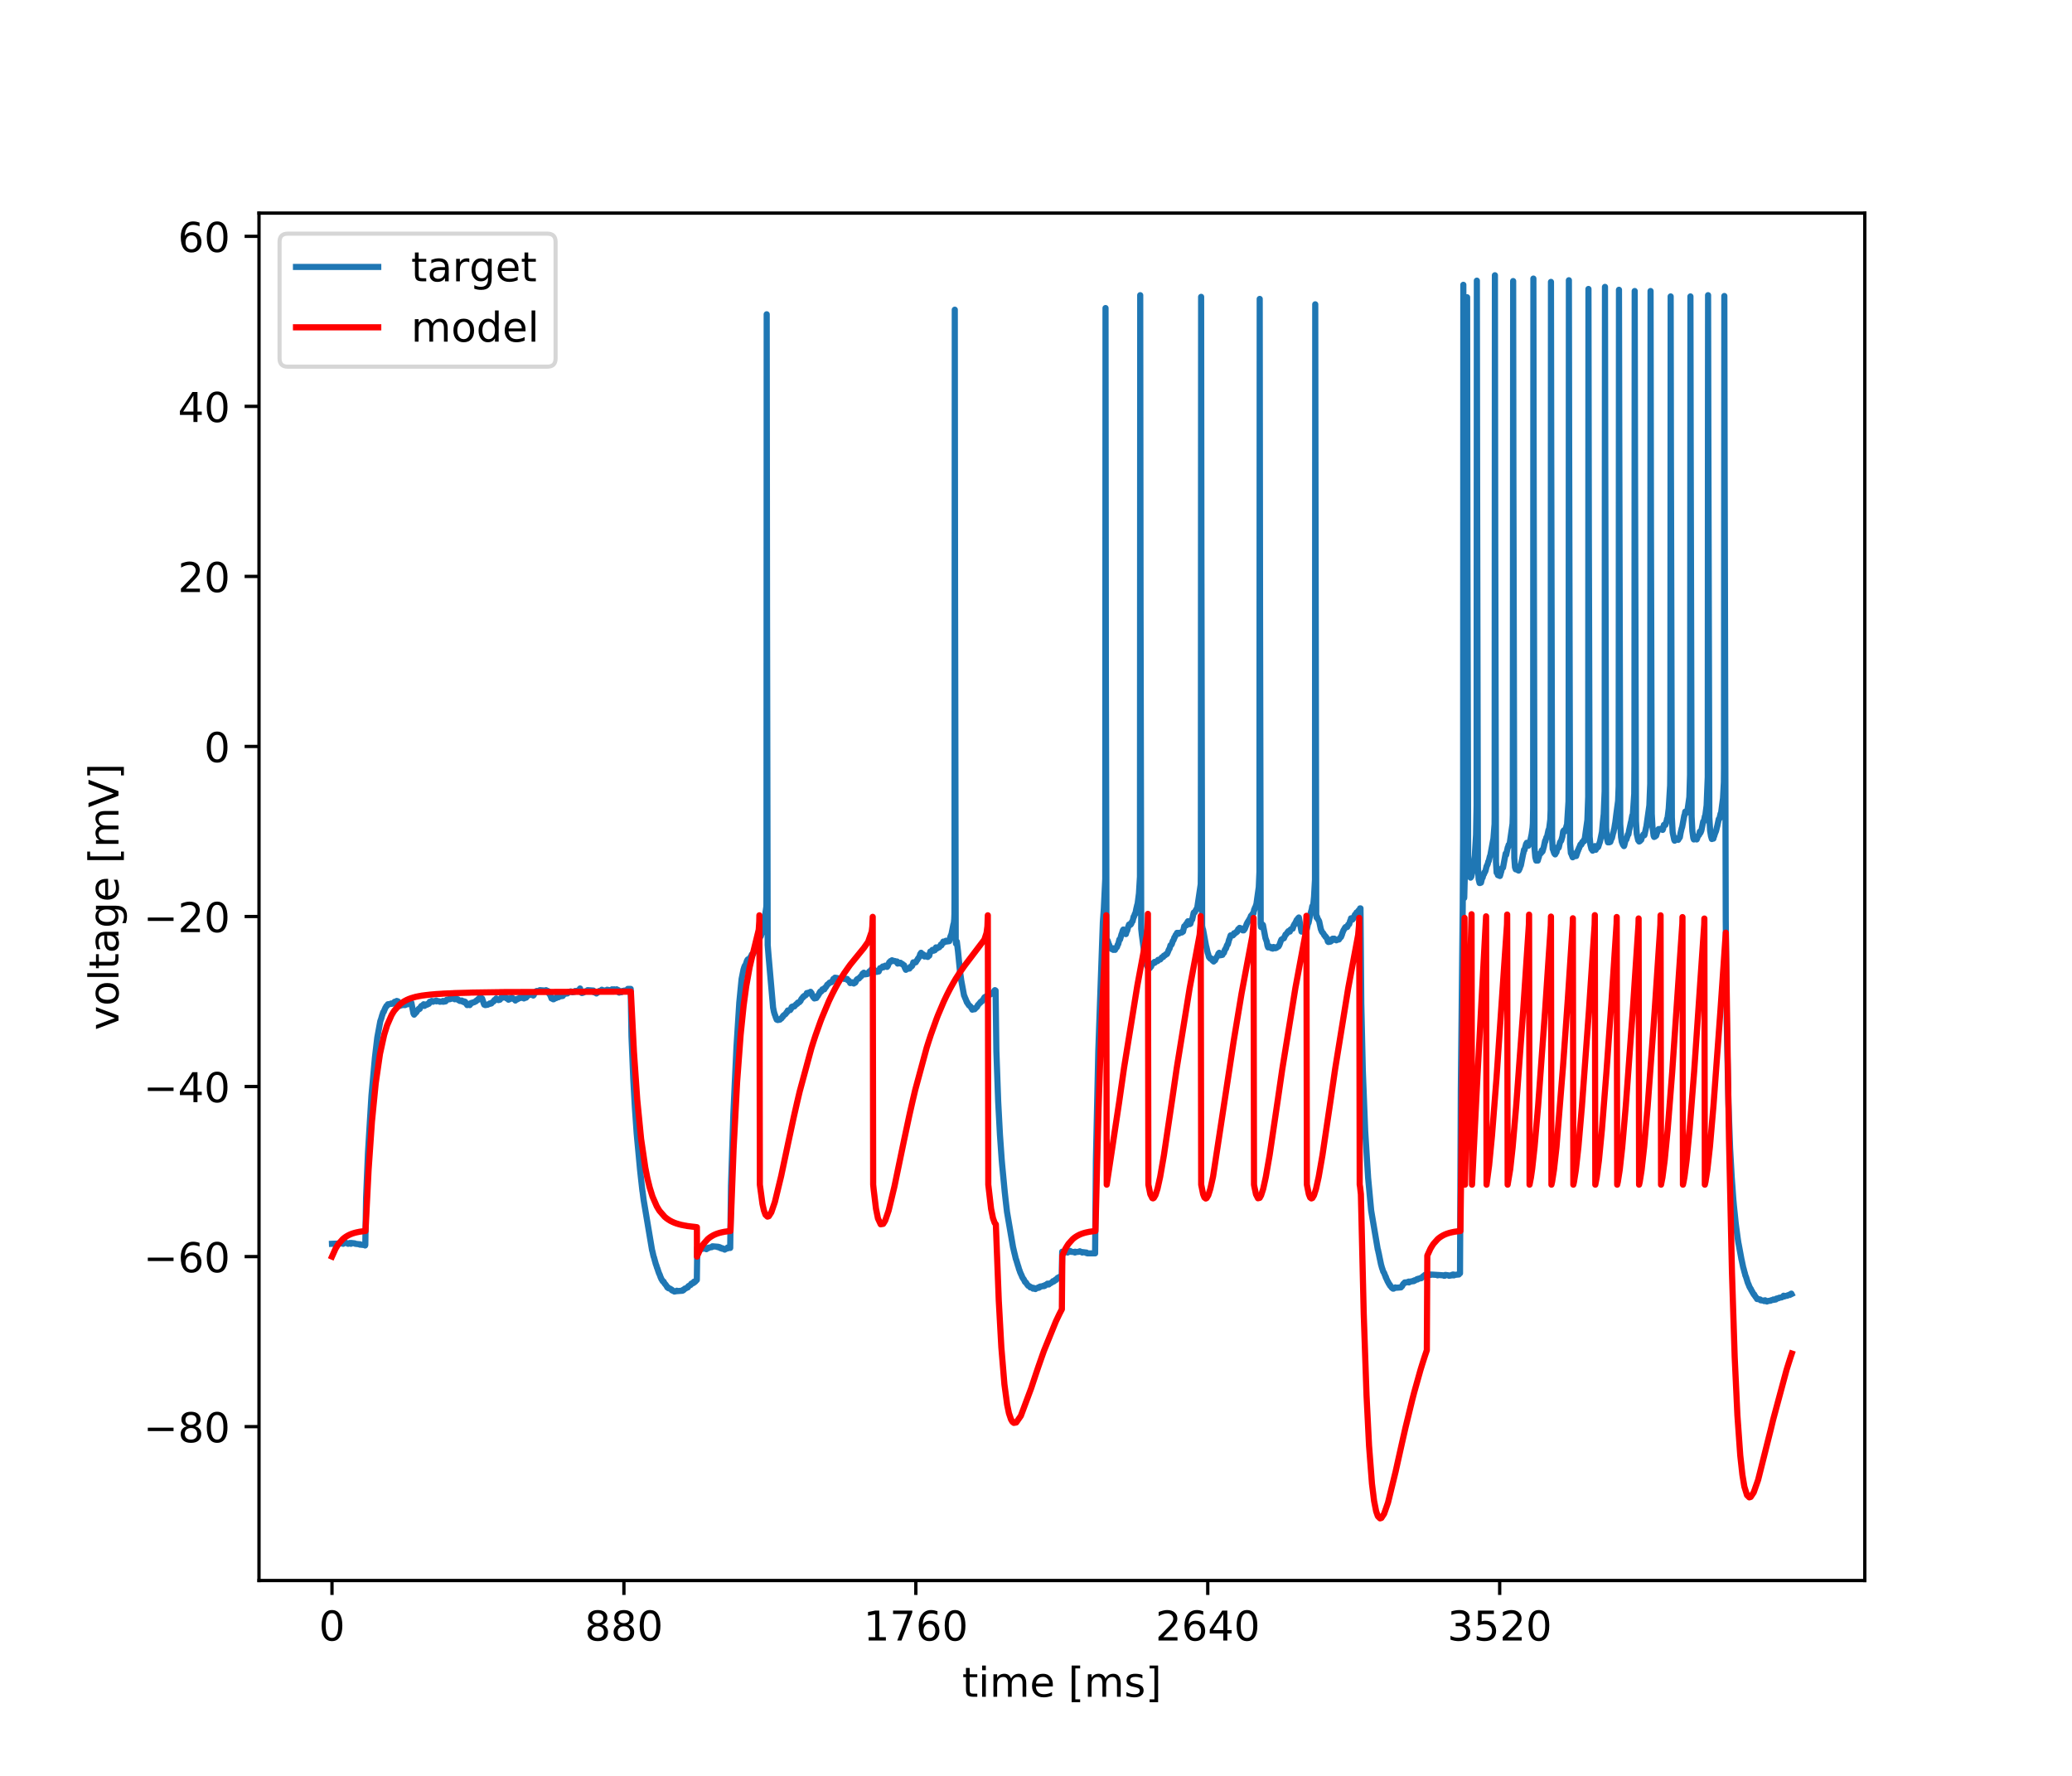 <?xml version="1.0" encoding="utf-8" standalone="no"?>
<!DOCTYPE svg PUBLIC "-//W3C//DTD SVG 1.1//EN"
  "http://www.w3.org/Graphics/SVG/1.1/DTD/svg11.dtd">
<!-- Created with matplotlib (https://matplotlib.org/) -->
<svg height="432pt" version="1.1" viewBox="0 0 504 432" width="504pt" xmlns="http://www.w3.org/2000/svg" xmlns:xlink="http://www.w3.org/1999/xlink">
 <defs>
  <style type="text/css">
*{stroke-linecap:butt;stroke-linejoin:round;}
  </style>
 </defs>
 <g id="figure_1">
  <g id="patch_1">
   <path d="M 0 432 
L 504 432 
L 504 0 
L 0 0 
z
" style="fill:#ffffff;"/>
  </g>
  <g id="axes_1">
   <g id="patch_2">
    <path d="M 63 384.48 
L 453.6 384.48 
L 453.6 51.84 
L 63 51.84 
z
" style="fill:#ffffff;"/>
   </g>
   <g id="matplotlib.axis_1">
    <g id="xtick_1">
     <g id="line2d_1">
      <defs>
       <path d="M 0 0 
L 0 3.5 
" id="mc401af27eb" style="stroke:#000000;stroke-width:0.8;"/>
      </defs>
      <g>
       <use style="stroke:#000000;stroke-width:0.8;" x="80.755" xlink:href="#mc401af27eb" y="384.48"/>
      </g>
     </g>
     <g id="text_1">
      <!-- 0 -->
      <defs>
       <path d="M 31.781 66.406 
Q 24.172 66.406 20.328 58.906 
Q 16.5 51.422 16.5 36.375 
Q 16.5 21.391 20.328 13.891 
Q 24.172 6.391 31.781 6.391 
Q 39.453 6.391 43.281 13.891 
Q 47.125 21.391 47.125 36.375 
Q 47.125 51.422 43.281 58.906 
Q 39.453 66.406 31.781 66.406 
z
M 31.781 74.219 
Q 44.047 74.219 50.516 64.516 
Q 56.984 54.828 56.984 36.375 
Q 56.984 17.969 50.516 8.266 
Q 44.047 -1.422 31.781 -1.422 
Q 19.531 -1.422 13.062 8.266 
Q 6.594 17.969 6.594 36.375 
Q 6.594 54.828 13.062 64.516 
Q 19.531 74.219 31.781 74.219 
z
" id="DejaVuSans-48"/>
      </defs>
      <g transform="translate(77.573 399.078)scale(0.1 -0.1)">
       <use xlink:href="#DejaVuSans-48"/>
      </g>
     </g>
    </g>
    <g id="xtick_2">
     <g id="line2d_2">
      <g>
       <use style="stroke:#000000;stroke-width:0.8;" x="151.763" xlink:href="#mc401af27eb" y="384.48"/>
      </g>
     </g>
     <g id="text_2">
      <!-- 880 -->
      <defs>
       <path d="M 31.781 34.625 
Q 24.75 34.625 20.719 30.859 
Q 16.703 27.094 16.703 20.516 
Q 16.703 13.922 20.719 10.156 
Q 24.75 6.391 31.781 6.391 
Q 38.812 6.391 42.859 10.172 
Q 46.922 13.969 46.922 20.516 
Q 46.922 27.094 42.891 30.859 
Q 38.875 34.625 31.781 34.625 
z
M 21.922 38.812 
Q 15.578 40.375 12.031 44.719 
Q 8.5 49.078 8.5 55.328 
Q 8.5 64.062 14.719 69.141 
Q 20.953 74.219 31.781 74.219 
Q 42.672 74.219 48.875 69.141 
Q 55.078 64.062 55.078 55.328 
Q 55.078 49.078 51.531 44.719 
Q 48 40.375 41.703 38.812 
Q 48.828 37.156 52.797 32.312 
Q 56.781 27.484 56.781 20.516 
Q 56.781 9.906 50.312 4.234 
Q 43.844 -1.422 31.781 -1.422 
Q 19.734 -1.422 13.25 4.234 
Q 6.781 9.906 6.781 20.516 
Q 6.781 27.484 10.781 32.312 
Q 14.797 37.156 21.922 38.812 
z
M 18.312 54.391 
Q 18.312 48.734 21.844 45.562 
Q 25.391 42.391 31.781 42.391 
Q 38.141 42.391 41.719 45.562 
Q 45.312 48.734 45.312 54.391 
Q 45.312 60.062 41.719 63.234 
Q 38.141 66.406 31.781 66.406 
Q 25.391 66.406 21.844 63.234 
Q 18.312 60.062 18.312 54.391 
z
" id="DejaVuSans-56"/>
      </defs>
      <g transform="translate(142.219 399.078)scale(0.1 -0.1)">
       <use xlink:href="#DejaVuSans-56"/>
       <use x="63.623" xlink:href="#DejaVuSans-56"/>
       <use x="127.246" xlink:href="#DejaVuSans-48"/>
      </g>
     </g>
    </g>
    <g id="xtick_3">
     <g id="line2d_3">
      <g>
       <use style="stroke:#000000;stroke-width:0.8;" x="222.772" xlink:href="#mc401af27eb" y="384.48"/>
      </g>
     </g>
     <g id="text_3">
      <!-- 1760 -->
      <defs>
       <path d="M 12.406 8.297 
L 28.516 8.297 
L 28.516 63.922 
L 10.984 60.406 
L 10.984 69.391 
L 28.422 72.906 
L 38.281 72.906 
L 38.281 8.297 
L 54.391 8.297 
L 54.391 0 
L 12.406 0 
z
" id="DejaVuSans-49"/>
       <path d="M 8.203 72.906 
L 55.078 72.906 
L 55.078 68.703 
L 28.609 0 
L 18.312 0 
L 43.219 64.594 
L 8.203 64.594 
z
" id="DejaVuSans-55"/>
       <path d="M 33.016 40.375 
Q 26.375 40.375 22.484 35.828 
Q 18.609 31.297 18.609 23.391 
Q 18.609 15.531 22.484 10.953 
Q 26.375 6.391 33.016 6.391 
Q 39.656 6.391 43.531 10.953 
Q 47.406 15.531 47.406 23.391 
Q 47.406 31.297 43.531 35.828 
Q 39.656 40.375 33.016 40.375 
z
M 52.594 71.297 
L 52.594 62.312 
Q 48.875 64.062 45.094 64.984 
Q 41.312 65.922 37.594 65.922 
Q 27.828 65.922 22.672 59.328 
Q 17.531 52.734 16.797 39.406 
Q 19.672 43.656 24.016 45.922 
Q 28.375 48.188 33.594 48.188 
Q 44.578 48.188 50.953 41.516 
Q 57.328 34.859 57.328 23.391 
Q 57.328 12.156 50.688 5.359 
Q 44.047 -1.422 33.016 -1.422 
Q 20.359 -1.422 13.672 8.266 
Q 6.984 17.969 6.984 36.375 
Q 6.984 53.656 15.188 63.938 
Q 23.391 74.219 37.203 74.219 
Q 40.922 74.219 44.703 73.484 
Q 48.484 72.75 52.594 71.297 
z
" id="DejaVuSans-54"/>
      </defs>
      <g transform="translate(210.047 399.078)scale(0.1 -0.1)">
       <use xlink:href="#DejaVuSans-49"/>
       <use x="63.623" xlink:href="#DejaVuSans-55"/>
       <use x="127.246" xlink:href="#DejaVuSans-54"/>
       <use x="190.869" xlink:href="#DejaVuSans-48"/>
      </g>
     </g>
    </g>
    <g id="xtick_4">
     <g id="line2d_4">
      <g>
       <use style="stroke:#000000;stroke-width:0.8;" x="293.78" xlink:href="#mc401af27eb" y="384.48"/>
      </g>
     </g>
     <g id="text_4">
      <!-- 2640 -->
      <defs>
       <path d="M 19.188 8.297 
L 53.609 8.297 
L 53.609 0 
L 7.328 0 
L 7.328 8.297 
Q 12.938 14.109 22.625 23.891 
Q 32.328 33.688 34.812 36.531 
Q 39.547 41.844 41.422 45.531 
Q 43.312 49.219 43.312 52.781 
Q 43.312 58.594 39.234 62.25 
Q 35.156 65.922 28.609 65.922 
Q 23.969 65.922 18.812 64.312 
Q 13.672 62.703 7.812 59.422 
L 7.812 69.391 
Q 13.766 71.781 18.938 73 
Q 24.125 74.219 28.422 74.219 
Q 39.75 74.219 46.484 68.547 
Q 53.219 62.891 53.219 53.422 
Q 53.219 48.922 51.531 44.891 
Q 49.859 40.875 45.406 35.406 
Q 44.188 33.984 37.641 27.219 
Q 31.109 20.453 19.188 8.297 
z
" id="DejaVuSans-50"/>
       <path d="M 37.797 64.312 
L 12.891 25.391 
L 37.797 25.391 
z
M 35.203 72.906 
L 47.609 72.906 
L 47.609 25.391 
L 58.016 25.391 
L 58.016 17.188 
L 47.609 17.188 
L 47.609 0 
L 37.797 0 
L 37.797 17.188 
L 4.891 17.188 
L 4.891 26.703 
z
" id="DejaVuSans-52"/>
      </defs>
      <g transform="translate(281.055 399.078)scale(0.1 -0.1)">
       <use xlink:href="#DejaVuSans-50"/>
       <use x="63.623" xlink:href="#DejaVuSans-54"/>
       <use x="127.246" xlink:href="#DejaVuSans-52"/>
       <use x="190.869" xlink:href="#DejaVuSans-48"/>
      </g>
     </g>
    </g>
    <g id="xtick_5">
     <g id="line2d_5">
      <g>
       <use style="stroke:#000000;stroke-width:0.8;" x="364.789" xlink:href="#mc401af27eb" y="384.48"/>
      </g>
     </g>
     <g id="text_5">
      <!-- 3520 -->
      <defs>
       <path d="M 40.578 39.312 
Q 47.656 37.797 51.625 33 
Q 55.609 28.219 55.609 21.188 
Q 55.609 10.406 48.188 4.484 
Q 40.766 -1.422 27.094 -1.422 
Q 22.516 -1.422 17.656 -0.516 
Q 12.797 0.391 7.625 2.203 
L 7.625 11.719 
Q 11.719 9.328 16.594 8.109 
Q 21.484 6.891 26.812 6.891 
Q 36.078 6.891 40.938 10.547 
Q 45.797 14.203 45.797 21.188 
Q 45.797 27.641 41.281 31.266 
Q 36.766 34.906 28.719 34.906 
L 20.219 34.906 
L 20.219 43.016 
L 29.109 43.016 
Q 36.375 43.016 40.234 45.922 
Q 44.094 48.828 44.094 54.297 
Q 44.094 59.906 40.109 62.906 
Q 36.141 65.922 28.719 65.922 
Q 24.656 65.922 20.016 65.031 
Q 15.375 64.156 9.812 62.312 
L 9.812 71.094 
Q 15.438 72.656 20.344 73.438 
Q 25.25 74.219 29.594 74.219 
Q 40.828 74.219 47.359 69.109 
Q 53.906 64.016 53.906 55.328 
Q 53.906 49.266 50.438 45.094 
Q 46.969 40.922 40.578 39.312 
z
" id="DejaVuSans-51"/>
       <path d="M 10.797 72.906 
L 49.516 72.906 
L 49.516 64.594 
L 19.828 64.594 
L 19.828 46.734 
Q 21.969 47.469 24.109 47.828 
Q 26.266 48.188 28.422 48.188 
Q 40.625 48.188 47.75 41.5 
Q 54.891 34.812 54.891 23.391 
Q 54.891 11.625 47.562 5.094 
Q 40.234 -1.422 26.906 -1.422 
Q 22.312 -1.422 17.547 -0.641 
Q 12.797 0.141 7.719 1.703 
L 7.719 11.625 
Q 12.109 9.234 16.797 8.062 
Q 21.484 6.891 26.703 6.891 
Q 35.156 6.891 40.078 11.328 
Q 45.016 15.766 45.016 23.391 
Q 45.016 31 40.078 35.438 
Q 35.156 39.891 26.703 39.891 
Q 22.75 39.891 18.812 39.016 
Q 14.891 38.141 10.797 36.281 
z
" id="DejaVuSans-53"/>
      </defs>
      <g transform="translate(352.064 399.078)scale(0.1 -0.1)">
       <use xlink:href="#DejaVuSans-51"/>
       <use x="63.623" xlink:href="#DejaVuSans-53"/>
       <use x="127.246" xlink:href="#DejaVuSans-50"/>
       <use x="190.869" xlink:href="#DejaVuSans-48"/>
      </g>
     </g>
    </g>
    <g id="text_6">
     <!-- time [ms] -->
     <defs>
      <path d="M 18.312 70.219 
L 18.312 54.688 
L 36.812 54.688 
L 36.812 47.703 
L 18.312 47.703 
L 18.312 18.016 
Q 18.312 11.328 20.141 9.422 
Q 21.969 7.516 27.594 7.516 
L 36.812 7.516 
L 36.812 0 
L 27.594 0 
Q 17.188 0 13.234 3.875 
Q 9.281 7.766 9.281 18.016 
L 9.281 47.703 
L 2.688 47.703 
L 2.688 54.688 
L 9.281 54.688 
L 9.281 70.219 
z
" id="DejaVuSans-116"/>
      <path d="M 9.422 54.688 
L 18.406 54.688 
L 18.406 0 
L 9.422 0 
z
M 9.422 75.984 
L 18.406 75.984 
L 18.406 64.594 
L 9.422 64.594 
z
" id="DejaVuSans-105"/>
      <path d="M 52 44.188 
Q 55.375 50.25 60.062 53.125 
Q 64.75 56 71.094 56 
Q 79.641 56 84.281 50.016 
Q 88.922 44.047 88.922 33.016 
L 88.922 0 
L 79.891 0 
L 79.891 32.719 
Q 79.891 40.578 77.094 44.375 
Q 74.312 48.188 68.609 48.188 
Q 61.625 48.188 57.562 43.547 
Q 53.516 38.922 53.516 30.906 
L 53.516 0 
L 44.484 0 
L 44.484 32.719 
Q 44.484 40.625 41.703 44.406 
Q 38.922 48.188 33.109 48.188 
Q 26.219 48.188 22.156 43.531 
Q 18.109 38.875 18.109 30.906 
L 18.109 0 
L 9.078 0 
L 9.078 54.688 
L 18.109 54.688 
L 18.109 46.188 
Q 21.188 51.219 25.484 53.609 
Q 29.781 56 35.688 56 
Q 41.656 56 45.828 52.969 
Q 50 49.953 52 44.188 
z
" id="DejaVuSans-109"/>
      <path d="M 56.203 29.594 
L 56.203 25.203 
L 14.891 25.203 
Q 15.484 15.922 20.484 11.062 
Q 25.484 6.203 34.422 6.203 
Q 39.594 6.203 44.453 7.469 
Q 49.312 8.734 54.109 11.281 
L 54.109 2.781 
Q 49.266 0.734 44.188 -0.344 
Q 39.109 -1.422 33.891 -1.422 
Q 20.797 -1.422 13.156 6.188 
Q 5.516 13.812 5.516 26.812 
Q 5.516 40.234 12.766 48.109 
Q 20.016 56 32.328 56 
Q 43.359 56 49.781 48.891 
Q 56.203 41.797 56.203 29.594 
z
M 47.219 32.234 
Q 47.125 39.594 43.094 43.984 
Q 39.062 48.391 32.422 48.391 
Q 24.906 48.391 20.391 44.141 
Q 15.875 39.891 15.188 32.172 
z
" id="DejaVuSans-101"/>
      <path id="DejaVuSans-32"/>
      <path d="M 8.594 75.984 
L 29.297 75.984 
L 29.297 69 
L 17.578 69 
L 17.578 -6.203 
L 29.297 -6.203 
L 29.297 -13.188 
L 8.594 -13.188 
z
" id="DejaVuSans-91"/>
      <path d="M 44.281 53.078 
L 44.281 44.578 
Q 40.484 46.531 36.375 47.5 
Q 32.281 48.484 27.875 48.484 
Q 21.188 48.484 17.844 46.438 
Q 14.5 44.391 14.5 40.281 
Q 14.5 37.156 16.891 35.375 
Q 19.281 33.594 26.516 31.984 
L 29.594 31.297 
Q 39.156 29.25 43.188 25.516 
Q 47.219 21.781 47.219 15.094 
Q 47.219 7.469 41.188 3.016 
Q 35.156 -1.422 24.609 -1.422 
Q 20.219 -1.422 15.453 -0.562 
Q 10.688 0.297 5.422 2 
L 5.422 11.281 
Q 10.406 8.688 15.234 7.391 
Q 20.062 6.109 24.812 6.109 
Q 31.156 6.109 34.562 8.281 
Q 37.984 10.453 37.984 14.406 
Q 37.984 18.062 35.516 20.016 
Q 33.062 21.969 24.703 23.781 
L 21.578 24.516 
Q 13.234 26.266 9.516 29.906 
Q 5.812 33.547 5.812 39.891 
Q 5.812 47.609 11.281 51.797 
Q 16.75 56 26.812 56 
Q 31.781 56 36.172 55.266 
Q 40.578 54.547 44.281 53.078 
z
" id="DejaVuSans-115"/>
      <path d="M 30.422 75.984 
L 30.422 -13.188 
L 9.719 -13.188 
L 9.719 -6.203 
L 21.391 -6.203 
L 21.391 69 
L 9.719 69 
L 9.719 75.984 
z
" id="DejaVuSans-93"/>
     </defs>
     <g transform="translate(234.038 412.757)scale(0.1 -0.1)">
      <use xlink:href="#DejaVuSans-116"/>
      <use x="39.209" xlink:href="#DejaVuSans-105"/>
      <use x="66.992" xlink:href="#DejaVuSans-109"/>
      <use x="164.404" xlink:href="#DejaVuSans-101"/>
      <use x="225.928" xlink:href="#DejaVuSans-32"/>
      <use x="257.715" xlink:href="#DejaVuSans-91"/>
      <use x="296.729" xlink:href="#DejaVuSans-109"/>
      <use x="394.141" xlink:href="#DejaVuSans-115"/>
      <use x="446.24" xlink:href="#DejaVuSans-93"/>
     </g>
    </g>
   </g>
   <g id="matplotlib.axis_2">
    <g id="ytick_1">
     <g id="line2d_6">
      <defs>
       <path d="M 0 0 
L -3.5 0 
" id="m2bc86bc33b" style="stroke:#000000;stroke-width:0.8;"/>
      </defs>
      <g>
       <use style="stroke:#000000;stroke-width:0.8;" x="63" xlink:href="#m2bc86bc33b" y="347.043"/>
      </g>
     </g>
     <g id="text_7">
      <!-- −80 -->
      <defs>
       <path d="M 10.594 35.5 
L 73.188 35.5 
L 73.188 27.203 
L 10.594 27.203 
z
" id="DejaVuSans-8722"/>
      </defs>
      <g transform="translate(34.895 350.843)scale(0.1 -0.1)">
       <use xlink:href="#DejaVuSans-8722"/>
       <use x="83.789" xlink:href="#DejaVuSans-56"/>
       <use x="147.412" xlink:href="#DejaVuSans-48"/>
      </g>
     </g>
    </g>
    <g id="ytick_2">
     <g id="line2d_7">
      <g>
       <use style="stroke:#000000;stroke-width:0.8;" x="63" xlink:href="#m2bc86bc33b" y="305.678"/>
      </g>
     </g>
     <g id="text_8">
      <!-- −60 -->
      <g transform="translate(34.895 309.478)scale(0.1 -0.1)">
       <use xlink:href="#DejaVuSans-8722"/>
       <use x="83.789" xlink:href="#DejaVuSans-54"/>
       <use x="147.412" xlink:href="#DejaVuSans-48"/>
      </g>
     </g>
    </g>
    <g id="ytick_3">
     <g id="line2d_8">
      <g>
       <use style="stroke:#000000;stroke-width:0.8;" x="63" xlink:href="#m2bc86bc33b" y="264.313"/>
      </g>
     </g>
     <g id="text_9">
      <!-- −40 -->
      <g transform="translate(34.895 268.112)scale(0.1 -0.1)">
       <use xlink:href="#DejaVuSans-8722"/>
       <use x="83.789" xlink:href="#DejaVuSans-52"/>
       <use x="147.412" xlink:href="#DejaVuSans-48"/>
      </g>
     </g>
    </g>
    <g id="ytick_4">
     <g id="line2d_9">
      <g>
       <use style="stroke:#000000;stroke-width:0.8;" x="63" xlink:href="#m2bc86bc33b" y="222.948"/>
      </g>
     </g>
     <g id="text_10">
      <!-- −20 -->
      <g transform="translate(34.895 226.747)scale(0.1 -0.1)">
       <use xlink:href="#DejaVuSans-8722"/>
       <use x="83.789" xlink:href="#DejaVuSans-50"/>
       <use x="147.412" xlink:href="#DejaVuSans-48"/>
      </g>
     </g>
    </g>
    <g id="ytick_5">
     <g id="line2d_10">
      <g>
       <use style="stroke:#000000;stroke-width:0.8;" x="63" xlink:href="#m2bc86bc33b" y="181.583"/>
      </g>
     </g>
     <g id="text_11">
      <!-- 0 -->
      <g transform="translate(49.638 185.382)scale(0.1 -0.1)">
       <use xlink:href="#DejaVuSans-48"/>
      </g>
     </g>
    </g>
    <g id="ytick_6">
     <g id="line2d_11">
      <g>
       <use style="stroke:#000000;stroke-width:0.8;" x="63" xlink:href="#m2bc86bc33b" y="140.218"/>
      </g>
     </g>
     <g id="text_12">
      <!-- 20 -->
      <g transform="translate(43.275 144.017)scale(0.1 -0.1)">
       <use xlink:href="#DejaVuSans-50"/>
       <use x="63.623" xlink:href="#DejaVuSans-48"/>
      </g>
     </g>
    </g>
    <g id="ytick_7">
     <g id="line2d_12">
      <g>
       <use style="stroke:#000000;stroke-width:0.8;" x="63" xlink:href="#m2bc86bc33b" y="98.852"/>
      </g>
     </g>
     <g id="text_13">
      <!-- 40 -->
      <g transform="translate(43.275 102.652)scale(0.1 -0.1)">
       <use xlink:href="#DejaVuSans-52"/>
       <use x="63.623" xlink:href="#DejaVuSans-48"/>
      </g>
     </g>
    </g>
    <g id="ytick_8">
     <g id="line2d_13">
      <g>
       <use style="stroke:#000000;stroke-width:0.8;" x="63" xlink:href="#m2bc86bc33b" y="57.487"/>
      </g>
     </g>
     <g id="text_14">
      <!-- 60 -->
      <g transform="translate(43.275 61.286)scale(0.1 -0.1)">
       <use xlink:href="#DejaVuSans-54"/>
       <use x="63.623" xlink:href="#DejaVuSans-48"/>
      </g>
     </g>
    </g>
    <g id="text_15">
     <!-- voltage [mV] -->
     <defs>
      <path d="M 2.984 54.688 
L 12.5 54.688 
L 29.594 8.797 
L 46.688 54.688 
L 56.203 54.688 
L 35.688 0 
L 23.484 0 
z
" id="DejaVuSans-118"/>
      <path d="M 30.609 48.391 
Q 23.391 48.391 19.188 42.75 
Q 14.984 37.109 14.984 27.297 
Q 14.984 17.484 19.156 11.844 
Q 23.344 6.203 30.609 6.203 
Q 37.797 6.203 41.984 11.859 
Q 46.188 17.531 46.188 27.297 
Q 46.188 37.016 41.984 42.703 
Q 37.797 48.391 30.609 48.391 
z
M 30.609 56 
Q 42.328 56 49.016 48.375 
Q 55.719 40.766 55.719 27.297 
Q 55.719 13.875 49.016 6.219 
Q 42.328 -1.422 30.609 -1.422 
Q 18.844 -1.422 12.172 6.219 
Q 5.516 13.875 5.516 27.297 
Q 5.516 40.766 12.172 48.375 
Q 18.844 56 30.609 56 
z
" id="DejaVuSans-111"/>
      <path d="M 9.422 75.984 
L 18.406 75.984 
L 18.406 0 
L 9.422 0 
z
" id="DejaVuSans-108"/>
      <path d="M 34.281 27.484 
Q 23.391 27.484 19.188 25 
Q 14.984 22.516 14.984 16.5 
Q 14.984 11.719 18.141 8.906 
Q 21.297 6.109 26.703 6.109 
Q 34.188 6.109 38.703 11.406 
Q 43.219 16.703 43.219 25.484 
L 43.219 27.484 
z
M 52.203 31.203 
L 52.203 0 
L 43.219 0 
L 43.219 8.297 
Q 40.141 3.328 35.547 0.953 
Q 30.953 -1.422 24.312 -1.422 
Q 15.922 -1.422 10.953 3.297 
Q 6 8.016 6 15.922 
Q 6 25.141 12.172 29.828 
Q 18.359 34.516 30.609 34.516 
L 43.219 34.516 
L 43.219 35.406 
Q 43.219 41.609 39.141 45 
Q 35.062 48.391 27.688 48.391 
Q 23 48.391 18.547 47.266 
Q 14.109 46.141 10.016 43.891 
L 10.016 52.203 
Q 14.938 54.109 19.578 55.047 
Q 24.219 56 28.609 56 
Q 40.484 56 46.344 49.844 
Q 52.203 43.703 52.203 31.203 
z
" id="DejaVuSans-97"/>
      <path d="M 45.406 27.984 
Q 45.406 37.75 41.375 43.109 
Q 37.359 48.484 30.078 48.484 
Q 22.859 48.484 18.828 43.109 
Q 14.797 37.75 14.797 27.984 
Q 14.797 18.266 18.828 12.891 
Q 22.859 7.516 30.078 7.516 
Q 37.359 7.516 41.375 12.891 
Q 45.406 18.266 45.406 27.984 
z
M 54.391 6.781 
Q 54.391 -7.172 48.188 -13.984 
Q 42 -20.797 29.203 -20.797 
Q 24.469 -20.797 20.266 -20.094 
Q 16.062 -19.391 12.109 -17.922 
L 12.109 -9.188 
Q 16.062 -11.328 19.922 -12.344 
Q 23.781 -13.375 27.781 -13.375 
Q 36.625 -13.375 41.016 -8.766 
Q 45.406 -4.156 45.406 5.172 
L 45.406 9.625 
Q 42.625 4.781 38.281 2.391 
Q 33.938 0 27.875 0 
Q 17.828 0 11.672 7.656 
Q 5.516 15.328 5.516 27.984 
Q 5.516 40.672 11.672 48.328 
Q 17.828 56 27.875 56 
Q 33.938 56 38.281 53.609 
Q 42.625 51.219 45.406 46.391 
L 45.406 54.688 
L 54.391 54.688 
z
" id="DejaVuSans-103"/>
      <path d="M 28.609 0 
L 0.781 72.906 
L 11.078 72.906 
L 34.188 11.531 
L 57.328 72.906 
L 67.578 72.906 
L 39.797 0 
z
" id="DejaVuSans-86"/>
     </defs>
     <g transform="translate(28.816 250.624)rotate(-90)scale(0.1 -0.1)">
      <use xlink:href="#DejaVuSans-118"/>
      <use x="59.18" xlink:href="#DejaVuSans-111"/>
      <use x="120.361" xlink:href="#DejaVuSans-108"/>
      <use x="148.145" xlink:href="#DejaVuSans-116"/>
      <use x="187.354" xlink:href="#DejaVuSans-97"/>
      <use x="248.633" xlink:href="#DejaVuSans-103"/>
      <use x="312.109" xlink:href="#DejaVuSans-101"/>
      <use x="373.633" xlink:href="#DejaVuSans-32"/>
      <use x="405.42" xlink:href="#DejaVuSans-91"/>
      <use x="444.434" xlink:href="#DejaVuSans-109"/>
      <use x="541.846" xlink:href="#DejaVuSans-86"/>
      <use x="610.254" xlink:href="#DejaVuSans-93"/>
     </g>
    </g>
   </g>
   <g id="line2d_14">
    <path clip-path="url(#p0a42d8fcfd)" d="M 80.755 302.568 
L 83.385 302.467 
L 83.417 302.366 
L 83.466 302.568 
L 83.482 302.467 
L 83.966 302.366 
L 84.063 302.265 
L 84.176 302.366 
L 84.547 302.467 
L 84.66 302.568 
L 84.967 302.467 
L 85.08 302.366 
L 85.338 302.467 
L 85.354 302.568 
L 85.402 302.366 
L 85.419 302.366 
L 86.322 302.467 
L 86.435 302.568 
L 87.42 302.669 
L 87.533 302.77 
L 87.581 302.669 
L 87.629 302.77 
L 88.695 302.871 
L 88.808 302.972 
L 88.856 302.871 
L 89.05 291.358 
L 89.502 280.552 
L 90.357 266.515 
L 91.196 257.325 
L 91.454 255.103 
L 91.777 252.376 
L 92.503 248.438 
L 92.536 248.337 
L 92.713 247.832 
L 92.745 247.731 
L 92.971 246.923 
L 93.02 246.822 
L 93.213 246.216 
L 93.359 246.115 
L 93.536 245.61 
L 93.601 245.509 
L 93.762 245.105 
L 93.859 245.004 
L 94.004 244.701 
L 94.214 244.6 
L 94.359 244.297 
L 95.134 244.196 
L 95.182 244.095 
L 95.231 244.196 
L 95.844 244.095 
L 95.989 243.691 
L 96.054 243.792 
L 96.086 243.691 
L 96.393 243.59 
L 96.506 243.489 
L 96.796 243.59 
L 97.006 244.297 
L 97.07 244.398 
L 97.216 244.701 
L 97.393 244.6 
L 97.425 244.499 
L 97.49 244.6 
L 97.845 244.499 
L 97.974 244.297 
L 98.265 244.398 
L 98.297 244.499 
L 98.345 244.398 
L 98.458 244.297 
L 98.507 244.398 
L 98.539 244.499 
L 98.571 244.297 
L 98.603 244.398 
L 99.12 244.297 
L 99.249 244.095 
L 99.959 243.994 
L 100.056 243.893 
L 100.572 246.519 
L 100.621 246.62 
L 100.734 246.822 
L 100.863 246.62 
L 101.024 246.519 
L 101.153 246.317 
L 101.299 246.216 
L 101.444 245.913 
L 101.557 245.812 
L 101.686 245.61 
L 101.831 245.509 
L 101.847 245.408 
L 101.928 245.509 
L 102.106 245.408 
L 102.267 245.004 
L 102.364 244.903 
L 102.493 244.701 
L 102.993 244.6 
L 103.058 244.297 
L 103.106 244.398 
L 103.251 244.701 
L 103.38 244.499 
L 103.687 244.398 
L 103.784 244.297 
L 103.881 244.398 
L 103.994 244.297 
L 104.091 244.196 
L 104.187 244.095 
L 104.3 244.196 
L 104.381 244.095 
L 104.526 243.691 
L 104.575 243.792 
L 104.623 243.691 
L 104.897 243.59 
L 105.01 243.489 
L 105.236 243.59 
L 105.317 243.691 
L 105.333 243.59 
L 106.108 243.489 
L 106.124 243.388 
L 106.172 243.59 
L 106.205 243.489 
L 106.882 243.59 
L 106.995 243.691 
L 107.705 243.59 
L 107.738 243.489 
L 107.786 243.691 
L 108.383 243.59 
L 108.512 243.388 
L 108.577 243.287 
L 108.69 243.186 
L 109.255 243.085 
L 109.335 242.984 
L 109.352 243.085 
L 109.691 242.984 
L 109.82 242.782 
L 109.916 242.883 
L 110.013 242.782 
L 110.126 242.883 
L 110.53 242.984 
L 110.61 243.085 
L 110.627 242.984 
L 111.369 243.085 
L 111.498 243.287 
L 111.837 243.388 
L 111.853 243.489 
L 111.934 243.388 
L 112.256 243.489 
L 112.321 243.388 
L 112.369 243.59 
L 112.821 243.691 
L 112.837 243.792 
L 112.87 243.59 
L 112.902 243.59 
L 113.144 243.691 
L 113.289 243.994 
L 113.37 244.095 
L 113.499 244.297 
L 113.596 244.398 
L 113.644 244.499 
L 113.693 244.398 
L 113.79 244.297 
L 113.87 244.196 
L 113.886 244.297 
L 114.161 244.398 
L 114.258 244.499 
L 114.387 244.196 
L 114.419 244.297 
L 114.484 244.196 
L 114.58 243.994 
L 114.597 244.095 
L 114.806 243.994 
L 114.919 243.893 
L 115.355 243.792 
L 115.468 243.691 
L 115.759 243.59 
L 115.888 243.388 
L 116.162 243.287 
L 116.259 243.085 
L 116.275 243.186 
L 116.356 243.085 
L 116.469 242.984 
L 116.533 242.883 
L 116.662 242.681 
L 117.017 242.782 
L 117.033 242.883 
L 117.114 242.782 
L 117.259 242.883 
L 117.437 243.388 
L 117.469 243.489 
L 117.663 244.095 
L 117.711 244.196 
L 117.792 244.398 
L 117.824 244.297 
L 117.921 244.398 
L 118.034 244.499 
L 118.647 244.398 
L 118.76 244.297 
L 119.051 244.196 
L 119.131 244.095 
L 119.148 244.196 
L 119.519 244.095 
L 119.648 243.893 
L 119.809 243.792 
L 119.922 243.691 
L 120.1 243.59 
L 120.245 243.287 
L 120.439 243.186 
L 120.552 243.085 
L 120.665 242.984 
L 120.697 242.883 
L 120.745 243.085 
L 121.116 243.186 
L 121.229 243.287 
L 121.601 243.186 
L 121.73 242.984 
L 121.81 242.883 
L 121.939 242.681 
L 122.117 242.58 
L 122.214 242.479 
L 122.343 242.681 
L 122.779 242.58 
L 122.811 242.479 
L 122.875 242.58 
L 122.924 242.681 
L 122.972 242.58 
L 123.134 242.681 
L 123.263 242.883 
L 123.553 242.984 
L 123.682 243.186 
L 123.828 242.883 
L 123.924 242.984 
L 123.941 243.085 
L 124.005 242.883 
L 124.36 242.782 
L 124.473 242.681 
L 124.683 242.782 
L 124.812 242.984 
L 125.216 243.085 
L 125.329 243.287 
L 125.361 243.388 
L 125.441 243.186 
L 125.764 243.085 
L 125.78 242.984 
L 125.861 243.085 
L 126.039 242.984 
L 126.152 242.883 
L 126.329 242.782 
L 126.426 242.681 
L 126.539 242.782 
L 127.136 242.681 
L 127.152 242.58 
L 127.233 242.681 
L 127.249 242.782 
L 127.297 242.58 
L 127.314 242.58 
L 127.394 242.681 
L 127.443 242.883 
L 127.507 242.782 
L 127.523 242.681 
L 127.604 242.782 
L 127.975 242.681 
L 128.104 242.479 
L 128.217 242.378 
L 128.33 242.277 
L 128.411 242.176 
L 128.524 242.075 
L 129.089 241.974 
L 129.137 241.873 
L 129.186 241.974 
L 129.605 242.075 
L 129.718 242.176 
L 129.831 242.075 
L 130.009 241.57 
L 130.138 241.469 
L 130.267 241.267 
L 130.525 241.166 
L 130.541 241.065 
L 130.59 241.267 
L 130.622 241.166 
L 130.67 241.267 
L 130.719 241.166 
L 131.074 241.065 
L 131.138 240.964 
L 131.171 241.065 
L 131.203 240.964 
L 131.316 240.863 
L 132.478 240.964 
L 132.591 241.065 
L 132.768 240.964 
L 132.817 240.863 
L 132.865 240.964 
L 133.269 241.065 
L 133.382 241.166 
L 133.414 241.166 
L 133.559 241.671 
L 133.591 241.57 
L 133.607 241.772 
L 133.624 241.772 
L 133.737 241.873 
L 133.785 241.974 
L 133.93 242.277 
L 133.979 242.378 
L 134.156 242.883 
L 134.269 242.782 
L 134.431 242.883 
L 134.56 243.085 
L 134.624 242.984 
L 134.656 243.085 
L 134.818 242.984 
L 134.931 242.883 
L 135.302 242.782 
L 135.415 242.479 
L 135.431 242.58 
L 135.818 242.479 
L 135.835 242.378 
L 135.867 242.58 
L 135.915 242.479 
L 136.044 242.378 
L 136.06 242.277 
L 136.141 242.378 
L 136.884 242.277 
L 137.029 241.974 
L 137.158 241.873 
L 137.206 241.671 
L 137.255 241.873 
L 137.368 241.772 
L 137.432 241.57 
L 137.465 241.772 
L 137.69 241.671 
L 137.82 241.469 
L 137.916 241.57 
L 138.013 241.671 
L 138.158 241.368 
L 138.707 241.267 
L 138.82 241.166 
L 139.127 241.267 
L 139.24 241.368 
L 139.772 241.267 
L 139.901 241.065 
L 139.998 241.166 
L 140.095 241.065 
L 140.111 241.166 
L 140.192 241.065 
L 140.757 240.964 
L 140.886 240.762 
L 140.967 240.661 
L 141.096 240.459 
L 141.322 241.267 
L 141.402 241.368 
L 141.531 241.57 
L 141.903 241.469 
L 142.016 241.368 
L 142.145 241.267 
L 142.258 241.166 
L 142.806 241.065 
L 142.935 240.863 
L 144.339 240.964 
L 144.469 241.368 
L 144.485 241.267 
L 144.582 241.166 
L 144.727 241.469 
L 145.05 241.57 
L 145.082 241.671 
L 145.146 241.57 
L 145.34 241.469 
L 145.469 241.267 
L 145.647 241.166 
L 145.76 241.065 
L 146.308 240.964 
L 146.389 240.762 
L 146.421 240.863 
L 147.244 240.964 
L 147.26 241.065 
L 147.341 240.964 
L 147.551 240.863 
L 147.664 240.762 
L 148.18 240.863 
L 148.309 241.065 
L 148.374 240.964 
L 148.487 240.863 
L 148.874 240.762 
L 148.89 240.661 
L 148.971 240.762 
L 149.1 240.863 
L 149.116 240.964 
L 149.165 240.762 
L 149.197 240.863 
L 149.294 240.762 
L 149.407 240.661 
L 149.697 240.762 
L 149.81 240.863 
L 149.972 240.863 
L 150.004 240.661 
L 150.085 240.762 
L 150.407 240.863 
L 150.601 241.469 
L 150.746 241.166 
L 151.085 241.267 
L 151.15 241.368 
L 151.182 241.267 
L 151.36 241.166 
L 151.376 241.065 
L 151.456 241.166 
L 151.811 241.065 
L 151.844 240.964 
L 151.908 241.065 
L 152.425 240.964 
L 152.554 240.762 
L 152.651 240.661 
L 152.715 240.56 
L 152.747 240.661 
L 152.764 240.762 
L 152.812 240.56 
L 152.828 240.56 
L 153.409 240.56 
L 153.603 252.073 
L 154.055 262.778 
L 154.426 269.342 
L 154.862 275.604 
L 154.975 276.917 
L 155.685 284.491 
L 155.894 286.41 
L 156.266 289.742 
L 156.282 289.742 
L 156.556 291.863 
L 158.622 304.184 
L 158.67 304.285 
L 158.993 305.699 
L 159.058 305.799 
L 159.3 306.708 
L 159.332 306.809 
L 159.558 307.617 
L 159.622 307.718 
L 159.832 308.425 
L 159.897 308.526 
L 160.09 309.132 
L 160.123 309.233 
L 160.3 309.738 
L 160.349 309.839 
L 160.494 310.142 
L 160.526 310.243 
L 160.704 310.748 
L 160.768 310.849 
L 160.93 311.253 
L 161.043 311.354 
L 161.188 311.657 
L 161.414 311.758 
L 161.559 312.061 
L 161.64 312.162 
L 161.769 312.364 
L 161.898 312.465 
L 162.027 312.667 
L 162.092 312.768 
L 162.221 312.97 
L 162.285 313.071 
L 162.317 313.172 
L 162.382 313.071 
L 162.463 313.172 
L 162.592 313.374 
L 162.995 313.475 
L 163.108 313.576 
L 163.318 313.677 
L 163.431 313.879 
L 163.463 313.778 
L 163.528 313.879 
L 163.641 313.98 
L 163.931 314.081 
L 164.044 314.182 
L 164.545 314.081 
L 164.625 313.98 
L 164.641 314.081 
L 165.997 313.98 
L 166.126 313.778 
L 166.207 313.879 
L 166.223 313.778 
L 166.433 313.677 
L 166.562 313.475 
L 166.901 313.374 
L 167.014 313.273 
L 167.304 313.172 
L 167.449 312.869 
L 167.659 312.768 
L 167.772 312.667 
L 168.014 312.566 
L 168.16 312.263 
L 168.45 312.162 
L 168.563 312.061 
L 168.579 312.162 
L 168.628 311.96 
L 168.644 312.061 
L 168.757 311.96 
L 168.837 311.859 
L 168.853 311.758 
L 168.886 311.96 
L 168.934 311.859 
L 169.128 311.758 
L 169.257 311.556 
L 169.418 311.455 
L 169.499 311.354 
L 169.612 303.477 
L 169.709 303.578 
L 169.725 303.679 
L 169.806 303.578 
L 170.951 303.679 
L 170.968 303.78 
L 171.048 303.679 
L 171.791 303.78 
L 171.823 303.881 
L 171.887 303.78 
L 171.952 303.679 
L 172.049 303.578 
L 172.162 303.679 
L 172.388 303.578 
L 172.501 303.477 
L 173.162 303.376 
L 173.292 303.174 
L 174.518 303.275 
L 174.583 303.376 
L 174.615 303.275 
L 175.018 303.376 
L 175.147 303.578 
L 175.26 303.477 
L 175.39 303.578 
L 175.406 303.679 
L 175.486 303.578 
L 175.615 303.679 
L 175.712 303.78 
L 175.825 303.679 
L 175.938 303.78 
L 176.164 303.881 
L 176.277 303.982 
L 176.39 303.881 
L 176.664 303.78 
L 176.777 303.679 
L 176.939 303.578 
L 176.971 303.477 
L 177.019 303.679 
L 177.036 303.578 
L 177.617 303.578 
L 177.81 288.53 
L 178.391 270.857 
L 179.15 254.598 
L 179.828 243.893 
L 180.392 238.137 
L 180.86 235.814 
L 180.877 235.814 
L 181.022 235.309 
L 181.183 234.905 
L 181.312 234.804 
L 181.474 234.4 
L 181.506 234.299 
L 181.7 233.693 
L 181.764 233.592 
L 181.893 233.39 
L 182.329 233.289 
L 182.474 232.986 
L 182.506 232.885 
L 182.636 232.683 
L 182.716 232.582 
L 182.878 232.178 
L 182.926 232.279 
L 182.975 232.38 
L 183.023 232.279 
L 183.104 232.178 
L 183.233 231.976 
L 183.281 231.875 
L 183.443 231.471 
L 183.475 231.37 
L 183.668 230.765 
L 183.701 230.664 
L 183.846 230.361 
L 183.894 230.26 
L 184.169 229.149 
L 184.314 229.048 
L 184.524 228.341 
L 184.814 228.24 
L 184.927 227.634 
L 184.976 227.836 
L 185.072 227.735 
L 185.25 227.028 
L 185.266 227.129 
L 185.347 227.028 
L 185.492 226.725 
L 185.524 226.624 
L 186.412 220.565 
L 186.428 219.959 
L 186.444 213.697 
L 186.493 76.453 
L 186.573 148.256 
L 186.735 229.856 
L 186.945 232.481 
L 188.058 245.206 
L 188.074 245.206 
L 188.252 246.115 
L 188.462 246.822 
L 188.526 246.923 
L 188.72 247.529 
L 188.768 247.63 
L 188.93 248.034 
L 189.026 247.933 
L 189.155 248.135 
L 189.72 248.034 
L 189.849 247.832 
L 190.091 247.731 
L 190.221 247.529 
L 190.285 247.428 
L 190.414 247.226 
L 190.43 247.327 
L 190.495 247.125 
L 190.592 247.024 
L 190.705 246.923 
L 190.898 246.822 
L 191.011 246.721 
L 191.14 246.62 
L 191.286 246.317 
L 191.463 246.216 
L 191.625 245.812 
L 192.206 245.711 
L 192.335 245.509 
L 192.415 245.408 
L 192.545 245.004 
L 192.561 245.105 
L 192.609 245.004 
L 192.625 244.903 
L 192.706 245.004 
L 192.835 244.903 
L 192.9 244.802 
L 192.932 244.903 
L 193.238 244.802 
L 193.368 244.6 
L 193.513 244.499 
L 193.642 244.297 
L 193.916 244.196 
L 194.062 243.893 
L 194.449 243.792 
L 194.578 243.59 
L 194.723 243.489 
L 194.885 243.085 
L 194.981 242.984 
L 195.111 242.782 
L 195.272 242.681 
L 195.353 242.479 
L 195.385 242.58 
L 195.466 242.479 
L 195.595 242.277 
L 195.885 242.176 
L 195.998 242.075 
L 196.095 241.974 
L 196.256 241.57 
L 196.353 241.671 
L 196.45 241.57 
L 196.547 241.671 
L 196.676 241.469 
L 197.144 241.368 
L 197.16 241.267 
L 197.225 241.469 
L 197.402 241.57 
L 197.58 242.176 
L 197.628 242.075 
L 197.66 242.277 
L 197.725 242.378 
L 197.822 242.58 
L 197.838 242.479 
L 197.951 242.58 
L 198.096 242.883 
L 198.467 242.782 
L 198.483 242.681 
L 198.564 242.782 
L 198.645 242.681 
L 198.79 242.378 
L 198.935 242.277 
L 199.081 241.974 
L 199.193 241.873 
L 199.355 241.469 
L 199.419 241.368 
L 199.549 241.166 
L 199.662 241.267 
L 199.791 241.166 
L 199.92 240.964 
L 199.984 240.863 
L 200.049 240.661 
L 200.097 240.762 
L 200.517 240.661 
L 200.662 240.257 
L 200.71 240.358 
L 200.759 240.257 
L 200.872 240.157 
L 201.001 239.955 
L 201.066 239.854 
L 201.211 239.551 
L 201.372 239.45 
L 201.485 239.349 
L 201.647 239.248 
L 201.776 239.046 
L 202.131 238.945 
L 202.195 238.844 
L 202.227 238.945 
L 202.357 238.844 
L 202.486 238.642 
L 202.55 238.541 
L 202.712 238.137 
L 202.97 238.036 
L 203.099 237.834 
L 203.728 237.935 
L 203.793 238.137 
L 203.841 238.036 
L 204.083 238.137 
L 204.148 238.238 
L 204.18 238.137 
L 204.632 238.036 
L 204.729 237.834 
L 204.745 237.935 
L 204.81 237.834 
L 204.939 237.632 
L 205.019 237.733 
L 205.116 237.834 
L 205.165 237.733 
L 205.197 237.935 
L 205.213 237.834 
L 205.261 237.935 
L 205.358 238.137 
L 205.374 238.036 
L 206.052 238.137 
L 206.198 238.44 
L 206.456 238.541 
L 206.585 238.743 
L 206.666 238.844 
L 206.811 239.147 
L 207.343 239.046 
L 207.359 238.945 
L 207.44 239.046 
L 207.666 239.147 
L 207.682 239.248 
L 207.763 239.147 
L 208.021 239.046 
L 208.15 238.844 
L 208.199 238.743 
L 208.36 238.339 
L 208.473 238.238 
L 208.586 238.137 
L 208.925 238.036 
L 209.054 237.834 
L 209.215 237.733 
L 209.344 237.531 
L 209.538 237.43 
L 209.683 237.127 
L 209.716 237.026 
L 209.845 236.824 
L 210.055 236.723 
L 210.119 236.622 
L 210.151 236.723 
L 210.264 236.824 
L 210.393 237.026 
L 211.055 236.925 
L 211.2 236.622 
L 211.329 236.521 
L 211.459 236.319 
L 211.652 236.218 
L 211.749 236.117 
L 211.781 236.218 
L 211.83 236.016 
L 211.846 236.117 
L 211.991 235.814 
L 212.169 235.915 
L 212.314 236.218 
L 212.411 236.117 
L 212.475 235.915 
L 212.508 236.016 
L 212.556 236.117 
L 212.588 236.016 
L 212.637 235.915 
L 212.685 236.016 
L 212.846 236.42 
L 213.185 236.319 
L 213.218 236.218 
L 213.266 236.42 
L 213.557 236.319 
L 213.653 236.218 
L 213.75 236.319 
L 213.928 235.814 
L 214.025 235.713 
L 214.073 235.511 
L 214.138 235.612 
L 214.283 235.511 
L 214.396 235.41 
L 214.589 235.309 
L 214.719 235.107 
L 214.848 235.208 
L 214.88 235.309 
L 214.928 235.107 
L 215.203 235.006 
L 215.316 234.905 
L 215.493 235.006 
L 215.558 235.107 
L 215.59 235.006 
L 215.751 235.107 
L 215.768 235.208 
L 215.848 235.107 
L 215.945 235.006 
L 216.123 234.501 
L 216.187 234.4 
L 216.3 234.097 
L 216.316 234.198 
L 216.461 234.097 
L 216.607 233.794 
L 216.623 233.895 
L 216.704 233.794 
L 216.929 233.693 
L 216.978 233.592 
L 217.026 233.693 
L 217.042 233.794 
L 217.123 233.693 
L 217.704 233.794 
L 217.817 233.895 
L 218.204 233.895 
L 218.35 234.4 
L 218.656 234.299 
L 218.769 234.198 
L 218.963 234.299 
L 219.027 234.198 
L 219.076 234.4 
L 219.14 234.299 
L 219.173 234.4 
L 219.512 234.501 
L 219.641 234.703 
L 219.915 234.804 
L 220.125 235.511 
L 220.206 235.612 
L 220.351 235.915 
L 220.48 235.713 
L 221.125 235.612 
L 221.142 235.511 
L 221.222 235.612 
L 221.271 235.511 
L 221.416 235.208 
L 221.723 235.107 
L 221.852 234.905 
L 221.9 234.905 
L 222.029 234.501 
L 222.078 234.4 
L 222.158 234.097 
L 222.207 234.198 
L 222.739 234.097 
L 222.868 233.895 
L 222.917 233.794 
L 223.046 233.592 
L 223.143 233.491 
L 223.288 233.188 
L 223.385 233.087 
L 223.514 232.885 
L 223.627 232.784 
L 223.837 232.077 
L 223.982 231.976 
L 224.046 231.774 
L 224.095 231.875 
L 224.256 232.279 
L 224.321 232.178 
L 224.385 232.077 
L 224.418 232.178 
L 224.498 232.279 
L 224.514 232.38 
L 224.579 232.279 
L 224.595 232.178 
L 224.644 232.38 
L 224.66 232.38 
L 224.74 232.481 
L 224.87 232.683 
L 225.128 232.582 
L 225.241 232.481 
L 225.289 232.582 
L 225.305 232.683 
L 225.354 232.481 
L 225.37 232.481 
L 225.547 232.582 
L 225.676 232.784 
L 225.741 232.683 
L 225.854 232.582 
L 226.031 232.481 
L 226.29 231.471 
L 226.661 231.37 
L 226.806 231.067 
L 227.064 231.168 
L 227.097 231.269 
L 227.145 231.168 
L 227.258 230.966 
L 227.371 231.168 
L 227.548 230.664 
L 227.661 230.563 
L 227.678 230.462 
L 227.758 230.563 
L 227.855 230.765 
L 227.871 230.664 
L 228.049 230.563 
L 228.097 230.462 
L 228.146 230.563 
L 228.42 230.462 
L 228.533 230.361 
L 228.565 230.26 
L 228.694 230.058 
L 228.823 229.957 
L 228.872 229.755 
L 228.92 229.856 
L 229.001 229.957 
L 229.017 229.856 
L 229.098 229.755 
L 229.243 229.452 
L 229.308 229.351 
L 229.453 229.048 
L 229.63 229.149 
L 229.646 229.25 
L 229.711 229.048 
L 230.082 228.947 
L 230.098 228.846 
L 230.163 229.048 
L 230.905 228.947 
L 231.18 227.836 
L 231.228 227.735 
L 231.389 227.331 
L 231.438 227.23 
L 231.922 224.806 
L 232.003 224.705 
L 232.116 223.594 
L 232.164 222.281 
L 232.18 218.545 
L 232.245 75.342 
L 232.309 142.399 
L 232.471 228.745 
L 232.535 229.553 
L 232.6 229.351 
L 232.745 229.048 
L 233.035 231.471 
L 233.552 236.723 
L 233.584 236.824 
L 233.826 238.541 
L 234.504 242.176 
L 234.585 242.277 
L 234.762 242.782 
L 234.827 242.883 
L 234.988 243.287 
L 235.021 243.388 
L 235.182 243.792 
L 235.198 243.691 
L 235.23 243.893 
L 235.263 243.893 
L 235.359 243.994 
L 235.505 244.297 
L 235.601 244.398 
L 235.731 244.6 
L 235.908 244.701 
L 236.021 244.802 
L 236.118 244.903 
L 236.263 245.206 
L 236.279 245.105 
L 236.344 245.206 
L 236.505 245.61 
L 236.876 245.509 
L 237.006 245.307 
L 237.07 245.509 
L 237.118 245.408 
L 237.231 245.307 
L 237.393 245.206 
L 237.522 245.004 
L 237.683 244.903 
L 237.845 244.499 
L 237.958 244.398 
L 238.071 244.297 
L 238.167 244.196 
L 238.297 243.994 
L 238.474 243.893 
L 238.555 243.691 
L 238.587 243.792 
L 238.668 243.691 
L 238.781 243.59 
L 238.845 243.489 
L 238.942 243.388 
L 238.958 243.489 
L 239.023 243.287 
L 239.152 243.186 
L 239.297 242.883 
L 239.362 242.782 
L 239.491 242.58 
L 239.733 242.479 
L 239.846 242.378 
L 240.152 242.277 
L 240.265 242.176 
L 240.572 242.075 
L 240.685 241.974 
L 240.959 241.873 
L 241.089 241.671 
L 241.46 241.57 
L 241.589 241.368 
L 241.718 241.267 
L 241.847 241.065 
L 241.895 240.964 
L 242.008 240.863 
L 242.17 240.964 
L 242.363 255.709 
L 242.799 267.929 
L 243.235 276.109 
L 243.654 282.067 
L 243.767 283.38 
L 244.397 289.944 
L 244.607 291.863 
L 244.946 294.792 
L 246.43 303.477 
L 246.463 303.578 
L 246.769 304.891 
L 246.801 304.992 
L 247.108 306.304 
L 247.173 306.405 
L 247.382 307.112 
L 247.415 307.213 
L 247.625 307.92 
L 247.673 308.021 
L 247.899 308.829 
L 247.963 308.93 
L 248.157 309.536 
L 248.222 309.637 
L 248.383 310.041 
L 248.464 310.142 
L 248.641 310.647 
L 248.722 310.748 
L 248.867 311.051 
L 248.996 311.152 
L 249.142 311.455 
L 249.19 311.556 
L 249.335 311.859 
L 249.545 311.96 
L 249.674 312.162 
L 249.722 312.263 
L 249.852 312.465 
L 249.965 312.566 
L 250.094 312.768 
L 250.384 312.869 
L 250.497 312.97 
L 250.594 313.071 
L 250.61 313.172 
L 250.691 313.071 
L 250.884 313.172 
L 250.997 313.273 
L 251.256 313.374 
L 251.272 313.475 
L 251.336 313.374 
L 251.369 313.273 
L 251.433 313.374 
L 251.837 313.475 
L 251.853 313.576 
L 251.933 313.475 
L 252.046 313.374 
L 252.547 313.273 
L 252.563 313.172 
L 252.644 313.273 
L 252.853 313.172 
L 252.982 312.97 
L 253.725 312.869 
L 253.822 312.768 
L 253.935 312.869 
L 254.177 312.768 
L 254.306 312.566 
L 254.742 312.465 
L 254.79 312.263 
L 254.838 312.465 
L 255.016 312.364 
L 255.032 312.263 
L 255.097 312.465 
L 255.113 312.364 
L 255.355 312.263 
L 255.468 312.162 
L 255.71 312.061 
L 255.823 311.96 
L 256 311.859 
L 256.129 311.657 
L 256.242 311.758 
L 256.42 311.657 
L 256.549 311.455 
L 256.775 311.354 
L 256.791 311.253 
L 256.872 311.354 
L 256.969 311.253 
L 257.082 311.152 
L 257.13 311.051 
L 257.259 310.849 
L 257.517 310.748 
L 257.63 310.647 
L 258.018 310.546 
L 258.147 310.344 
L 258.163 310.445 
L 258.244 310.344 
L 258.26 310.344 
L 258.373 304.487 
L 259.648 304.588 
L 259.68 304.689 
L 259.744 304.588 
L 260.245 304.487 
L 260.277 304.285 
L 260.341 304.487 
L 261.423 304.588 
L 261.471 304.689 
L 261.503 304.588 
L 261.52 304.487 
L 261.6 304.588 
L 262.617 304.487 
L 262.649 304.386 
L 262.714 304.487 
L 263.23 304.588 
L 263.246 304.689 
L 263.327 304.588 
L 264.166 304.689 
L 264.215 304.79 
L 264.263 304.689 
L 264.392 304.79 
L 264.505 304.891 
L 266.377 304.891 
L 266.571 282.269 
L 267.152 255.709 
L 268.265 224.301 
L 268.507 220.969 
L 268.846 213.798 
L 268.911 74.938 
L 268.992 163.405 
L 269.153 229.654 
L 269.185 229.957 
L 269.234 229.553 
L 269.395 228.745 
L 269.573 229.25 
L 269.605 229.351 
L 269.799 229.957 
L 269.815 229.856 
L 269.863 230.159 
L 269.944 230.26 
L 270.089 230.563 
L 270.283 230.664 
L 270.396 230.865 
L 270.525 230.664 
L 270.654 230.664 
L 270.783 230.966 
L 270.799 231.067 
L 270.88 230.966 
L 271.009 230.765 
L 271.154 230.865 
L 271.219 231.067 
L 271.267 230.966 
L 271.429 230.563 
L 271.445 230.664 
L 271.525 230.563 
L 271.638 230.462 
L 271.703 230.361 
L 271.897 229.755 
L 272.009 229.654 
L 272.284 228.543 
L 272.3 228.644 
L 272.381 228.543 
L 272.445 228.543 
L 272.59 228.038 
L 272.816 227.23 
L 272.881 227.129 
L 273.091 226.422 
L 273.123 226.321 
L 273.252 226.119 
L 273.301 226.22 
L 273.462 226.624 
L 273.526 226.725 
L 273.672 227.028 
L 273.801 227.129 
L 273.865 227.23 
L 273.882 227.129 
L 274.075 226.523 
L 274.172 226.422 
L 274.414 225.513 
L 274.446 225.412 
L 274.624 224.907 
L 274.705 225.008 
L 274.753 225.109 
L 274.785 224.907 
L 274.801 225.008 
L 274.866 224.907 
L 274.947 224.705 
L 274.963 224.806 
L 275.043 224.907 
L 275.06 224.806 
L 275.173 224.705 
L 275.35 224.2 
L 275.495 224.099 
L 275.754 222.988 
L 275.802 223.089 
L 275.834 222.988 
L 276.028 222.382 
L 276.06 222.281 
L 276.141 222.382 
L 276.189 222.079 
L 276.222 221.978 
L 276.399 221.07 
L 276.641 220.06 
L 276.657 220.161 
L 276.706 219.959 
L 277.045 217.333 
L 277.287 213.293 
L 277.351 71.807 
L 277.432 148.357 
L 277.593 225.917 
L 277.755 227.432 
L 278.207 230.865 
L 278.449 232.683 
L 278.481 232.784 
L 278.868 234.703 
L 278.901 234.602 
L 278.933 234.804 
L 278.949 234.804 
L 279.094 235.107 
L 279.159 235.208 
L 279.288 235.41 
L 279.32 235.511 
L 279.433 235.612 
L 279.691 235.511 
L 279.837 235.208 
L 280.014 235.107 
L 280.224 234.4 
L 280.547 234.299 
L 280.643 234.198 
L 280.66 234.299 
L 280.74 234.198 
L 280.805 234.097 
L 280.821 233.996 
L 280.886 234.198 
L 280.902 234.097 
L 281.079 233.996 
L 281.192 233.895 
L 281.563 233.794 
L 281.709 233.491 
L 281.789 233.592 
L 281.805 233.491 
L 282.241 233.39 
L 282.37 233.188 
L 282.483 233.087 
L 282.612 232.885 
L 282.951 232.784 
L 283.096 232.481 
L 283.403 232.38 
L 283.532 232.178 
L 283.855 232.077 
L 284 231.774 
L 284.049 231.673 
L 284.21 231.269 
L 284.242 231.168 
L 284.388 230.865 
L 284.484 230.765 
L 284.71 229.957 
L 284.904 229.856 
L 285.033 229.654 
L 285.065 229.553 
L 285.259 228.947 
L 285.307 228.846 
L 285.42 228.745 
L 285.469 228.644 
L 285.662 228.038 
L 285.679 228.139 
L 285.743 227.937 
L 285.824 227.836 
L 285.985 227.432 
L 286.147 227.331 
L 286.308 226.927 
L 286.437 227.129 
L 286.518 227.028 
L 286.55 226.927 
L 286.599 227.028 
L 286.711 227.129 
L 286.744 227.028 
L 286.857 226.927 
L 287.486 226.826 
L 287.583 226.624 
L 287.599 226.725 
L 287.76 226.624 
L 288.067 225.311 
L 288.341 225.21 
L 288.487 224.806 
L 288.567 225.109 
L 288.616 225.008 
L 288.809 224.402 
L 288.842 224.301 
L 288.971 224.099 
L 289.132 224.503 
L 289.245 224.604 
L 289.374 224.806 
L 289.568 224.705 
L 289.81 223.796 
L 289.988 223.695 
L 290.343 222.079 
L 290.359 222.18 
L 290.391 221.978 
L 290.439 222.079 
L 290.552 221.978 
L 290.665 221.877 
L 290.698 221.776 
L 290.843 221.473 
L 290.907 221.373 
L 291.004 221.171 
L 291.02 221.272 
L 291.053 221.171 
L 291.198 220.868 
L 291.23 220.767 
L 292.069 215.111 
L 292.102 211.981 
L 292.166 72.211 
L 292.231 133.815 
L 292.408 225.21 
L 292.554 226.018 
L 292.634 226.119 
L 293.377 230.159 
L 293.425 230.26 
L 293.78 231.875 
L 293.845 231.976 
L 294.054 232.784 
L 294.071 232.683 
L 294.119 232.885 
L 294.135 232.885 
L 294.248 232.986 
L 294.377 233.188 
L 294.49 233.087 
L 294.668 233.188 
L 294.813 233.491 
L 294.877 233.592 
L 294.99 233.693 
L 295.12 233.794 
L 295.216 233.895 
L 295.345 233.693 
L 295.571 233.592 
L 295.733 233.188 
L 295.797 233.087 
L 295.926 232.885 
L 295.991 232.784 
L 296.12 232.582 
L 296.201 232.481 
L 296.378 231.976 
L 296.556 231.875 
L 296.572 231.774 
L 296.653 231.875 
L 296.83 232.38 
L 297.347 232.279 
L 297.508 231.875 
L 297.718 231.774 
L 297.928 231.067 
L 298.041 230.966 
L 298.154 230.664 
L 298.17 230.765 
L 298.234 230.664 
L 298.444 229.957 
L 298.525 229.856 
L 298.638 229.654 
L 298.654 229.755 
L 298.702 229.553 
L 298.718 229.553 
L 298.977 228.543 
L 299.057 228.442 
L 299.267 227.735 
L 299.315 227.634 
L 299.348 227.533 
L 299.412 227.634 
L 299.913 227.533 
L 300.042 227.331 
L 300.074 227.23 
L 300.171 227.028 
L 300.187 227.129 
L 300.219 227.23 
L 300.268 227.028 
L 300.542 226.927 
L 300.671 226.725 
L 300.736 226.826 
L 300.768 226.725 
L 300.962 226.624 
L 301.139 226.119 
L 301.155 226.22 
L 301.204 226.018 
L 301.22 226.018 
L 301.397 225.917 
L 301.526 225.715 
L 301.817 225.816 
L 301.93 225.917 
L 302.14 226.018 
L 302.285 226.321 
L 302.398 226.22 
L 302.511 226.321 
L 302.672 225.816 
L 302.753 226.018 
L 302.785 225.917 
L 302.85 225.816 
L 303.027 225.311 
L 303.092 225.21 
L 303.269 224.705 
L 303.334 224.604 
L 303.479 224.301 
L 303.576 224.2 
L 303.721 223.897 
L 303.85 223.796 
L 304.012 223.392 
L 304.109 223.291 
L 304.286 222.786 
L 304.528 222.685 
L 304.609 222.382 
L 304.657 222.483 
L 304.722 222.483 
L 304.819 222.079 
L 304.851 222.18 
L 304.899 222.18 
L 305.061 221.272 
L 305.109 221.373 
L 305.125 221.272 
L 305.271 220.767 
L 305.367 220.666 
L 305.561 220.06 
L 305.609 219.959 
L 306.19 215.818 
L 306.352 212.082 
L 306.416 72.716 
L 306.497 148.66 
L 306.658 224.705 
L 306.739 225.513 
L 306.788 225.311 
L 306.933 224.907 
L 306.949 225.008 
L 306.997 224.806 
L 307.03 224.907 
L 307.207 225.008 
L 307.82 228.24 
L 307.869 228.341 
L 308.046 228.846 
L 308.111 228.947 
L 308.305 230.058 
L 308.466 230.462 
L 308.789 230.361 
L 308.885 230.26 
L 308.998 230.361 
L 309.095 230.462 
L 309.224 230.664 
L 309.337 230.563 
L 309.466 230.664 
L 309.579 230.765 
L 309.709 230.563 
L 309.757 230.462 
L 309.789 230.361 
L 309.854 230.462 
L 310.112 230.563 
L 310.225 230.664 
L 310.499 230.563 
L 310.628 230.361 
L 310.967 230.26 
L 311.096 230.058 
L 311.161 229.957 
L 311.322 229.553 
L 311.355 229.452 
L 311.532 228.947 
L 311.564 228.846 
L 311.71 228.543 
L 311.919 228.442 
L 312.032 228.341 
L 312.307 228.24 
L 312.468 227.836 
L 312.533 227.735 
L 312.694 227.331 
L 312.904 227.23 
L 313.033 227.028 
L 313.081 226.927 
L 313.211 226.725 
L 313.356 226.624 
L 313.372 226.523 
L 313.453 226.624 
L 313.679 226.523 
L 313.743 226.624 
L 313.824 226.22 
L 313.937 226.119 
L 314.05 226.018 
L 314.437 225.917 
L 314.647 225.21 
L 314.744 225.109 
L 314.857 224.806 
L 314.873 224.907 
L 314.986 224.806 
L 315.163 224.301 
L 315.244 224.2 
L 315.405 223.796 
L 315.599 223.695 
L 315.728 223.392 
L 315.744 223.493 
L 315.825 223.392 
L 315.938 223.19 
L 316.583 226.624 
L 316.793 226.523 
L 316.809 226.422 
L 316.874 226.523 
L 316.89 226.624 
L 316.938 226.422 
L 316.955 226.422 
L 317.164 226.321 
L 317.277 226.119 
L 317.407 226.321 
L 317.713 226.22 
L 317.826 226.119 
L 317.875 226.018 
L 318.197 224.503 
L 318.213 224.604 
L 318.262 224.402 
L 318.294 224.503 
L 318.714 222.483 
L 318.746 222.382 
L 318.988 221.473 
L 319.02 221.473 
L 319.198 220.464 
L 319.311 220.464 
L 319.472 219.757 
L 319.634 218.141 
L 319.86 214 
L 319.892 146.035 
L 319.924 74.029 
L 319.989 121.797 
L 320.166 222.281 
L 320.247 223.19 
L 320.295 222.887 
L 320.36 222.988 
L 320.553 223.594 
L 320.666 223.695 
L 320.812 223.998 
L 320.876 224.099 
L 321.28 226.018 
L 321.328 226.119 
L 321.489 226.523 
L 321.538 226.624 
L 321.667 226.826 
L 321.796 226.927 
L 321.925 227.129 
L 321.99 227.23 
L 322.135 227.533 
L 322.296 227.634 
L 322.442 227.937 
L 322.474 227.836 
L 322.538 227.937 
L 322.668 228.139 
L 322.764 228.24 
L 322.974 228.947 
L 323.006 229.048 
L 323.119 229.149 
L 323.652 229.048 
L 323.765 228.846 
L 323.797 228.947 
L 323.862 228.846 
L 323.91 228.745 
L 324.023 228.442 
L 324.039 228.543 
L 324.152 228.442 
L 324.168 228.341 
L 324.201 228.543 
L 324.217 228.543 
L 324.265 228.644 
L 324.314 228.543 
L 324.427 228.341 
L 324.54 228.442 
L 324.556 228.341 
L 324.636 228.442 
L 324.766 228.543 
L 324.83 228.644 
L 324.862 228.543 
L 325.024 228.644 
L 325.056 228.745 
L 325.121 228.644 
L 325.685 228.543 
L 325.815 228.341 
L 325.895 228.24 
L 326.024 228.038 
L 326.186 227.937 
L 326.347 227.533 
L 326.396 227.432 
L 326.541 226.927 
L 326.589 226.826 
L 326.751 226.422 
L 326.783 226.321 
L 326.912 226.119 
L 326.993 226.018 
L 327.138 225.715 
L 327.219 225.614 
L 327.299 225.513 
L 327.315 225.614 
L 327.59 225.513 
L 327.638 225.412 
L 327.687 225.513 
L 327.767 225.412 
L 327.945 224.907 
L 328.187 224.806 
L 328.413 223.998 
L 328.494 223.998 
L 328.623 223.392 
L 328.639 223.493 
L 328.962 223.594 
L 328.978 223.695 
L 329.01 223.493 
L 329.042 223.493 
L 329.22 223.392 
L 329.333 222.988 
L 329.365 223.089 
L 329.413 222.988 
L 329.591 222.483 
L 329.704 222.584 
L 329.865 222.483 
L 329.962 221.978 
L 330.011 222.18 
L 330.091 222.483 
L 330.123 222.281 
L 330.204 222.18 
L 330.398 221.574 
L 330.43 221.675 
L 330.479 221.473 
L 330.688 221.473 
L 330.834 220.969 
L 330.93 220.969 
L 331.124 244.095 
L 331.495 260.455 
L 332.076 275.2 
L 332.786 286.511 
L 333.529 294.489 
L 335.142 303.982 
L 335.175 303.982 
L 335.336 304.79 
L 335.352 304.79 
L 335.53 305.699 
L 335.933 307.617 
L 335.966 307.718 
L 336.191 308.526 
L 336.24 308.627 
L 336.434 309.233 
L 336.466 309.334 
L 336.595 309.536 
L 336.676 309.637 
L 336.853 310.142 
L 336.918 310.243 
L 337.079 310.748 
L 337.111 310.647 
L 337.128 310.849 
L 337.16 310.849 
L 337.321 311.253 
L 337.386 311.354 
L 337.547 311.758 
L 337.66 311.859 
L 337.821 312.263 
L 337.951 312.364 
L 338.08 312.667 
L 338.096 312.566 
L 338.144 312.768 
L 338.16 312.667 
L 338.306 312.97 
L 338.435 313.071 
L 338.564 313.273 
L 338.741 313.374 
L 338.838 313.475 
L 338.935 313.374 
L 338.983 313.475 
L 339.032 313.374 
L 339.306 313.273 
L 339.387 313.172 
L 339.403 313.273 
L 340.759 313.172 
L 340.888 312.97 
L 341.049 312.869 
L 341.194 312.566 
L 341.259 312.465 
L 341.388 312.263 
L 341.566 312.162 
L 341.695 311.96 
L 341.791 312.061 
L 341.904 311.96 
L 342.631 311.859 
L 342.647 311.758 
L 342.679 311.96 
L 342.711 311.96 
L 342.889 311.859 
L 343.002 311.758 
L 343.76 311.657 
L 343.793 311.556 
L 343.857 311.657 
L 343.97 311.556 
L 344.051 311.455 
L 344.067 311.556 
L 344.228 311.455 
L 344.341 311.354 
L 344.68 311.253 
L 344.696 311.152 
L 344.777 311.253 
L 344.922 311.152 
L 345.035 311.051 
L 345.6 310.95 
L 345.616 310.849 
L 345.697 310.95 
L 345.794 310.849 
L 345.907 310.748 
L 346.068 310.647 
L 346.181 310.445 
L 346.213 310.546 
L 346.262 310.445 
L 346.375 310.344 
L 346.568 310.243 
L 346.585 310.142 
L 346.665 310.243 
L 346.972 310.142 
L 347.101 309.94 
L 347.94 310.041 
L 347.972 310.142 
L 348.037 310.041 
L 349.667 310.142 
L 349.683 310.243 
L 349.764 310.142 
L 351.168 310.243 
L 351.265 310.344 
L 351.361 310.243 
L 351.394 310.344 
L 351.442 310.243 
L 351.539 310.142 
L 351.555 310.243 
L 351.636 310.142 
L 352.362 310.243 
L 352.475 310.344 
L 353.072 310.243 
L 353.088 310.142 
L 353.169 310.243 
L 353.363 310.142 
L 353.395 310.041 
L 353.443 310.243 
L 353.524 310.142 
L 353.572 310.041 
L 353.605 310.142 
L 353.669 310.243 
L 353.702 310.142 
L 354.702 310.041 
L 354.815 309.94 
L 354.831 310.041 
L 354.88 309.839 
L 354.896 309.94 
L 355.009 309.839 
L 355.138 309.738 
L 355.332 265.404 
L 355.8 220.464 
L 355.896 203.8 
L 355.945 69.283 
L 356.009 136.542 
L 356.155 218.444 
L 356.171 218.242 
L 356.364 210.668 
L 356.8 197.034 
L 356.865 72.312 
L 356.945 135.128 
L 357.123 210.668 
L 357.284 212.485 
L 357.478 213.091 
L 357.591 213.091 
L 357.704 213.495 
L 357.72 213.394 
L 357.865 213.293 
L 358.172 211.981 
L 358.236 211.88 
L 358.737 208.143 
L 359.043 203.093 
L 359.172 196.024 
L 359.237 68.273 
L 359.302 118.969 
L 359.495 210.971 
L 359.673 213.899 
L 359.899 214.808 
L 359.931 214.707 
L 359.995 214.808 
L 360.238 214.707 
L 360.512 213.596 
L 360.641 213.495 
L 360.835 212.687 
L 360.851 212.788 
L 360.948 212.687 
L 361.093 212.182 
L 361.109 212.283 
L 361.174 212.182 
L 361.319 211.88 
L 361.351 211.779 
L 361.625 210.668 
L 361.706 210.567 
L 361.868 210.163 
L 361.884 210.163 
L 362.029 209.557 
L 362.126 209.456 
L 362.416 208.244 
L 362.497 208.143 
L 363.223 204.204 
L 363.255 204.103 
L 363.546 200.468 
L 363.562 198.549 
L 363.627 66.96 
L 363.707 131.189 
L 363.885 209.658 
L 364.046 212.283 
L 364.143 212.384 
L 364.272 212.586 
L 364.321 212.687 
L 364.353 212.889 
L 364.433 212.788 
L 364.45 212.687 
L 364.514 212.788 
L 364.595 212.99 
L 364.627 212.889 
L 364.837 212.99 
L 364.853 213.091 
L 364.885 212.889 
L 364.918 212.889 
L 365.16 211.981 
L 365.176 211.981 
L 365.337 211.173 
L 365.595 211.072 
L 366.241 207.638 
L 366.322 207.739 
L 366.37 207.941 
L 366.402 207.739 
L 366.757 206.123 
L 366.822 206.123 
L 366.967 205.517 
L 367.016 205.719 
L 367.064 205.517 
L 367.193 205.416 
L 367.919 200.367 
L 367.984 198.145 
L 368.016 149.872 
L 368.065 68.374 
L 368.129 116.647 
L 368.339 208.648 
L 368.516 210.971 
L 368.694 211.476 
L 368.807 211.375 
L 368.92 211.476 
L 369.178 211.577 
L 369.194 211.678 
L 369.243 211.577 
L 369.323 211.375 
L 369.356 211.476 
L 369.388 211.779 
L 369.469 211.678 
L 369.646 211.173 
L 369.662 211.274 
L 369.711 211.072 
L 369.888 210.466 
L 369.921 210.567 
L 369.969 210.365 
L 370.485 207.739 
L 370.534 207.638 
L 370.695 206.729 
L 370.808 206.83 
L 371.05 205.921 
L 371.082 205.82 
L 371.212 205.315 
L 371.244 205.416 
L 371.292 205.315 
L 371.389 205.012 
L 371.421 205.113 
L 371.534 205.214 
L 371.68 205.719 
L 371.744 205.517 
L 371.776 205.719 
L 371.841 205.618 
L 371.97 205.214 
L 371.986 205.315 
L 372.083 205.214 
L 372.503 203.194 
L 372.535 203.093 
L 372.777 201.377 
L 372.858 200.266 
L 372.922 196.63 
L 372.987 67.768 
L 373.067 122.706 
L 373.261 206.325 
L 373.455 208.547 
L 373.681 209.355 
L 373.858 209.254 
L 373.955 209.052 
L 373.971 209.153 
L 374.052 209.355 
L 374.084 209.254 
L 374.294 208.446 
L 374.31 208.547 
L 374.359 208.244 
L 374.52 207.739 
L 374.536 207.84 
L 374.601 207.638 
L 374.843 207.537 
L 375.052 206.83 
L 375.101 206.931 
L 375.198 207.133 
L 375.214 207.032 
L 375.262 206.931 
L 375.488 206.123 
L 375.521 206.022 
L 375.843 204.507 
L 375.892 204.709 
L 375.924 204.507 
L 376.15 203.699 
L 376.182 203.8 
L 376.247 203.699 
L 376.295 203.598 
L 376.666 201.882 
L 376.795 201.781 
L 377.102 199.357 
L 377.183 196.933 
L 377.215 160.274 
L 377.263 68.576 
L 377.328 109.88 
L 377.538 203.901 
L 377.683 206.527 
L 377.699 206.426 
L 377.909 207.133 
L 377.941 207.234 
L 378.103 207.638 
L 378.232 207.739 
L 378.28 207.84 
L 378.329 207.739 
L 378.474 207.436 
L 378.587 207.335 
L 378.829 206.426 
L 378.861 206.325 
L 378.99 206.022 
L 379.119 206.224 
L 379.168 206.123 
L 379.458 204.911 
L 379.523 204.81 
L 379.652 204.608 
L 379.749 204.507 
L 379.975 203.699 
L 380.023 203.598 
L 380.217 202.286 
L 380.233 202.387 
L 380.265 202.185 
L 380.281 202.185 
L 380.41 201.983 
L 380.491 202.084 
L 380.572 202.286 
L 380.604 202.185 
L 380.685 202.084 
L 380.846 201.68 
L 380.862 201.781 
L 380.895 201.478 
L 381.088 200.771 
L 381.104 200.872 
L 381.169 200.67 
L 381.524 195.014 
L 381.556 188.551 
L 381.621 68.172 
L 381.685 108.871 
L 381.911 205.214 
L 382.105 207.537 
L 382.186 207.638 
L 382.347 208.042 
L 382.379 208.143 
L 382.541 208.547 
L 382.702 208.446 
L 382.928 207.638 
L 383.122 207.739 
L 383.235 208.143 
L 383.267 208.042 
L 383.38 208.143 
L 383.396 208.244 
L 383.444 208.042 
L 383.461 208.042 
L 383.654 207.436 
L 383.703 207.335 
L 383.816 206.83 
L 383.864 206.931 
L 383.896 206.83 
L 384.09 206.224 
L 384.122 206.325 
L 384.171 206.123 
L 384.219 206.022 
L 384.397 205.517 
L 384.461 205.416 
L 384.558 205.315 
L 384.606 205.517 
L 384.671 205.416 
L 384.735 205.315 
L 384.897 204.81 
L 384.945 204.911 
L 384.994 204.81 
L 385.042 204.709 
L 385.091 204.81 
L 385.171 204.709 
L 385.3 204.305 
L 385.316 204.406 
L 385.349 204.507 
L 385.365 204.608 
L 385.429 204.406 
L 386.123 199.458 
L 386.317 193.802 
L 386.382 70.293 
L 386.478 130.179 
L 386.672 203.497 
L 386.833 205.416 
L 386.85 205.315 
L 386.882 205.618 
L 387.108 206.527 
L 387.14 206.426 
L 387.188 206.628 
L 387.285 206.729 
L 387.398 206.931 
L 387.576 206.426 
L 387.705 206.325 
L 387.85 206.022 
L 387.899 205.921 
L 387.963 205.82 
L 387.979 205.921 
L 388.141 206.729 
L 388.302 206.325 
L 388.528 206.224 
L 388.641 206.123 
L 388.754 206.022 
L 388.948 205.416 
L 388.98 205.315 
L 389.157 204.81 
L 389.19 204.709 
L 389.642 202.488 
L 389.658 202.488 
L 389.9 199.862 
L 390.093 198.044 
L 390.319 192.49 
L 390.352 143.308 
L 390.4 69.788 
L 390.465 110.486 
L 390.674 201.276 
L 390.836 203.8 
L 390.868 203.901 
L 391.126 204.911 
L 391.159 204.911 
L 391.175 204.709 
L 391.271 204.81 
L 391.352 204.608 
L 391.368 204.709 
L 391.433 204.911 
L 391.481 204.81 
L 391.514 204.608 
L 391.578 204.709 
L 391.691 204.81 
L 391.739 204.709 
L 391.949 204.002 
L 392.078 203.901 
L 392.385 202.589 
L 392.45 202.488 
L 392.611 201.68 
L 392.659 201.579 
L 392.869 200.266 
L 392.885 200.266 
L 393.176 197.943 
L 393.595 194.812 
L 393.725 191.278 
L 393.757 153.205 
L 393.805 70.495 
L 393.87 103.417 
L 394.112 200.468 
L 394.305 203.598 
L 394.499 204.81 
L 394.548 204.911 
L 394.709 205.315 
L 394.741 205.416 
L 394.87 205.618 
L 394.983 205.719 
L 395.016 205.82 
L 395.08 205.719 
L 395.371 204.507 
L 395.419 204.406 
L 395.548 204.204 
L 395.613 204.204 
L 395.758 203.699 
L 395.806 203.598 
L 395.968 202.992 
L 395.984 203.093 
L 396.097 202.992 
L 396.29 201.882 
L 396.323 201.781 
L 396.694 200.064 
L 396.742 199.963 
L 397.049 198.347 
L 397.081 198.448 
L 397.162 198.347 
L 397.517 193.096 
L 397.565 185.925 
L 397.63 70.798 
L 397.711 114.728 
L 397.937 199.761 
L 398.13 202.891 
L 398.163 202.992 
L 398.485 204.406 
L 398.582 204.507 
L 398.711 204.709 
L 398.905 204.608 
L 399.034 204.406 
L 399.212 204.305 
L 399.437 203.497 
L 399.583 203.396 
L 399.744 202.992 
L 399.857 203.093 
L 399.889 202.992 
L 399.938 203.093 
L 399.97 203.194 
L 400.018 203.093 
L 400.406 201.276 
L 400.454 201.175 
L 401.197 195.923 
L 401.406 190.672 
L 401.487 70.798 
L 401.584 129.068 
L 401.778 197.943 
L 401.955 201.175 
L 402.229 203.295 
L 402.358 203.598 
L 402.504 203.295 
L 402.568 203.396 
L 402.584 203.497 
L 402.665 203.396 
L 402.843 203.295 
L 403.052 202.589 
L 403.101 202.488 
L 403.278 201.983 
L 403.343 201.882 
L 403.456 201.68 
L 403.569 201.781 
L 403.924 201.68 
L 404.037 201.579 
L 404.166 201.68 
L 404.214 201.781 
L 404.263 201.68 
L 404.36 201.781 
L 404.424 201.882 
L 404.456 201.781 
L 404.521 201.68 
L 404.731 200.67 
L 404.763 200.771 
L 405.102 200.67 
L 405.328 199.862 
L 405.392 199.761 
L 405.505 199.155 
L 405.538 199.256 
L 405.602 199.155 
L 405.909 196.63 
L 406.248 191.076 
L 406.296 186.329 
L 406.377 72.11 
L 406.441 111.496 
L 406.667 198.852 
L 406.861 202.488 
L 407.248 204.305 
L 407.329 204.406 
L 407.345 204.507 
L 407.394 204.305 
L 407.41 204.305 
L 407.442 204.305 
L 407.571 203.901 
L 407.813 204.002 
L 407.894 204.103 
L 407.91 204.002 
L 408.12 204.103 
L 408.201 204.305 
L 408.233 204.204 
L 408.346 204.103 
L 408.507 203.699 
L 408.604 203.699 
L 408.798 202.589 
L 409.088 201.377 
L 409.153 201.276 
L 409.701 198.347 
L 409.718 198.448 
L 409.75 198.246 
L 409.782 198.246 
L 409.927 197.438 
L 409.96 197.64 
L 410.073 197.741 
L 410.395 197.64 
L 410.928 193.903 
L 411.089 188.551 
L 411.122 163.809 
L 411.186 72.11 
L 411.251 109.779 
L 411.477 198.65 
L 411.654 202.185 
L 411.896 203.901 
L 412.025 204.204 
L 412.154 204.002 
L 412.332 203.901 
L 412.461 203.699 
L 412.622 203.8 
L 412.703 204.204 
L 412.768 204.103 
L 412.961 203.497 
L 413.058 203.396 
L 413.187 203.194 
L 413.3 203.093 
L 413.478 202.286 
L 413.494 202.387 
L 413.623 202.589 
L 413.784 202.185 
L 413.833 202.084 
L 414.285 199.862 
L 414.365 199.761 
L 414.414 199.862 
L 414.494 199.559 
L 414.527 199.458 
L 414.704 198.549 
L 414.753 198.65 
L 414.785 198.549 
L 415.124 195.923 
L 415.398 189.056 
L 415.447 103.013 
L 415.479 71.807 
L 415.543 105.033 
L 415.786 198.852 
L 415.979 202.084 
L 416.189 203.396 
L 416.399 204.103 
L 416.625 204.002 
L 416.705 203.901 
L 416.722 204.002 
L 416.77 204.002 
L 416.931 203.295 
L 416.964 203.396 
L 416.996 203.295 
L 417.141 202.79 
L 417.19 202.69 
L 417.351 202.286 
L 417.399 202.185 
L 417.674 201.074 
L 417.706 200.973 
L 418.077 199.256 
L 418.239 199.155 
L 418.513 197.943 
L 418.529 198.044 
L 418.561 197.842 
L 418.594 197.842 
L 418.642 197.741 
L 419.11 194.206 
L 419.32 190.268 
L 419.352 186.935 
L 419.433 72.009 
L 419.514 116.647 
L 419.772 223.594 
L 420.014 248.64 
L 420.433 268.332 
L 420.837 279.34 
L 421.224 286.309 
L 421.628 291.863 
L 421.757 293.277 
L 422.209 297.619 
L 422.66 301.053 
L 422.87 302.467 
L 422.903 302.568 
L 423.613 306.405 
L 423.645 306.506 
L 424.048 308.425 
L 424.097 308.526 
L 424.355 309.536 
L 424.403 309.637 
L 424.565 310.344 
L 424.645 310.445 
L 424.839 311.051 
L 424.871 311.152 
L 425.081 311.859 
L 425.113 311.96 
L 425.275 312.364 
L 425.339 312.465 
L 425.517 312.97 
L 425.581 313.071 
L 425.727 313.374 
L 425.84 313.475 
L 426.001 313.879 
L 426.098 313.98 
L 426.243 314.283 
L 426.324 314.384 
L 426.469 314.687 
L 426.566 314.788 
L 426.679 314.99 
L 426.695 314.889 
L 426.76 315.09 
L 426.856 315.191 
L 426.986 315.393 
L 427.034 315.494 
L 427.147 315.595 
L 427.244 315.696 
L 427.389 315.999 
L 427.421 315.898 
L 427.486 315.999 
L 428.131 316.1 
L 428.26 316.302 
L 429.148 316.403 
L 429.164 316.504 
L 429.245 316.403 
L 429.342 316.302 
L 429.455 316.403 
L 429.729 316.504 
L 429.794 316.605 
L 429.826 316.504 
L 430.697 316.403 
L 430.81 316.302 
L 431.311 316.201 
L 431.375 316.1 
L 431.407 316.201 
L 431.972 316.1 
L 432.101 315.898 
L 432.634 315.797 
L 432.747 315.696 
L 433.392 315.595 
L 433.505 315.494 
L 433.796 315.393 
L 433.86 315.191 
L 433.909 315.292 
L 433.99 315.393 
L 434.006 315.292 
L 434.748 315.191 
L 434.861 315.09 
L 435.232 314.99 
L 435.345 314.889 
L 435.636 314.788 
L 435.732 314.687 
L 435.781 314.788 
L 435.781 314.788 
" style="fill:none;stroke:#1f77b4;stroke-linecap:square;stroke-width:1.5;"/>
   </g>
   <g id="line2d_15">
    <path clip-path="url(#p0a42d8fcfd)" d="M 80.755 305.678 
L 81.626 303.734 
L 82.078 302.99 
L 82.352 302.576 
L 83.385 301.418 
L 83.514 301.314 
L 83.869 301.025 
L 84.031 300.921 
L 84.305 300.735 
L 84.499 300.632 
L 84.741 300.487 
L 84.967 300.384 
L 85.176 300.28 
L 85.451 300.177 
L 85.644 300.094 
L 85.983 299.991 
L 86.161 299.929 
L 86.58 299.825 
L 86.742 299.784 
L 87.258 299.68 
L 87.42 299.639 
L 88.194 299.536 
L 88.34 299.515 
L 88.904 299.453 
L 89.663 284.479 
L 90.47 272.855 
L 91.39 263.507 
L 92.423 256.392 
L 93.439 251.759 
L 94.165 249.401 
L 95.231 246.96 
L 95.634 246.278 
L 95.908 245.864 
L 97.167 244.416 
L 97.296 244.313 
L 97.667 244.003 
L 97.829 243.899 
L 98.119 243.693 
L 98.297 243.589 
L 98.539 243.444 
L 98.749 243.341 
L 98.975 243.217 
L 99.233 243.113 
L 99.443 243.01 
L 99.749 242.907 
L 99.943 242.824 
L 100.314 242.72 
L 100.492 242.658 
L 100.895 242.555 
L 101.073 242.493 
L 101.605 242.39 
L 101.767 242.348 
L 102.38 242.245 
L 102.541 242.203 
L 103.348 242.1 
L 103.493 242.079 
L 104.413 241.976 
L 104.559 241.955 
L 105.785 241.852 
L 105.93 241.831 
L 107.641 241.728 
L 107.786 241.707 
L 110.288 241.604 
L 110.433 241.583 
L 114.29 241.48 
L 114.435 241.459 
L 121.617 241.355 
L 121.762 241.335 
L 153.458 241.231 
L 154.2 255.875 
L 155.007 267.519 
L 155.943 277.033 
L 156.96 284.003 
L 157.476 286.609 
L 158.025 288.843 
L 158.719 291.076 
L 159.751 293.434 
L 160.139 294.096 
L 160.429 294.551 
L 161.704 296.02 
L 161.833 296.123 
L 162.188 296.413 
L 162.35 296.516 
L 162.64 296.723 
L 162.818 296.826 
L 163.076 296.992 
L 163.302 297.095 
L 163.528 297.219 
L 163.786 297.323 
L 163.996 297.426 
L 164.303 297.529 
L 164.496 297.612 
L 164.867 297.716 
L 165.045 297.778 
L 165.464 297.881 
L 165.642 297.943 
L 166.191 298.046 
L 166.352 298.088 
L 166.965 298.191 
L 167.127 298.233 
L 167.966 298.336 
L 168.111 298.357 
L 169.047 298.46 
L 169.192 298.481 
L 169.515 298.522 
L 169.531 305.678 
L 169.628 305.43 
L 170.403 303.734 
L 170.855 302.99 
L 171.129 302.576 
L 172.162 301.418 
L 172.291 301.314 
L 172.646 301.025 
L 172.807 300.921 
L 173.082 300.735 
L 173.275 300.632 
L 173.517 300.487 
L 173.743 300.384 
L 173.953 300.28 
L 174.228 300.177 
L 174.421 300.094 
L 174.76 299.991 
L 174.938 299.929 
L 175.357 299.825 
L 175.519 299.784 
L 176.035 299.68 
L 176.196 299.639 
L 176.971 299.536 
L 177.116 299.515 
L 177.681 299.453 
L 178.44 279.494 
L 179.295 263.258 
L 180.15 251.759 
L 180.877 244.665 
L 181.522 239.866 
L 182.345 235.295 
L 182.991 232.565 
L 184.556 226.154 
L 184.685 224.127 
L 184.717 222.658 
L 184.83 288.181 
L 185.46 292.855 
L 185.815 294.448 
L 186.202 295.502 
L 186.686 295.957 
L 187.009 295.854 
L 187.622 294.903 
L 188.478 292.421 
L 190.011 286.092 
L 191.399 279.556 
L 191.899 277.198 
L 193.077 271.738 
L 193.868 268.263 
L 194.513 265.533 
L 197.37 254.985 
L 197.838 253.496 
L 198.387 251.821 
L 199.565 248.512 
L 199.92 247.581 
L 201.566 243.651 
L 201.759 243.238 
L 202.373 241.955 
L 202.615 241.48 
L 203.083 240.57 
L 203.389 240.011 
L 203.777 239.308 
L 204.164 238.646 
L 204.503 238.067 
L 205.068 237.178 
L 205.358 236.723 
L 206.601 234.965 
L 206.843 234.634 
L 209.958 230.807 
L 210.055 230.704 
L 211.168 229.111 
L 212.04 226.609 
L 212.185 225.388 
L 212.282 223.031 
L 212.395 288.181 
L 212.508 289.318 
L 213.072 293.993 
L 213.557 296.392 
L 214.218 297.819 
L 214.832 297.716 
L 215.316 296.93 
L 216.155 294.489 
L 217.559 288.657 
L 219.431 279.639 
L 219.883 277.467 
L 221.206 271.262 
L 221.981 267.85 
L 222.626 265.12 
L 225.402 254.882 
L 225.886 253.351 
L 226.435 251.676 
L 227.774 247.953 
L 228.129 247.022 
L 229.533 243.713 
L 229.727 243.3 
L 230.357 241.976 
L 230.599 241.5 
L 231.067 240.59 
L 231.373 240.032 
L 231.761 239.329 
L 232.132 238.687 
L 232.471 238.108 
L 233.052 237.198 
L 233.342 236.743 
L 234.488 235.109 
L 234.73 234.778 
L 239.442 228.574 
L 239.975 226.94 
L 240.185 225.326 
L 240.282 222.658 
L 240.395 288.181 
L 241.072 294.034 
L 241.54 296.35 
L 241.944 297.467 
L 242.234 297.84 
L 242.944 316.371 
L 243.574 327.767 
L 244.316 336.723 
L 244.978 341.666 
L 245.414 343.776 
L 245.914 345.265 
L 246.253 345.844 
L 246.608 346.133 
L 247.189 346.03 
L 248.318 344.417 
L 250.836 337.674 
L 251.369 336.061 
L 252.046 334.034 
L 252.547 332.545 
L 253.515 329.774 
L 253.935 328.595 
L 256.823 321.48 
L 257.017 321.066 
L 257.646 319.742 
L 257.888 319.267 
L 258.292 318.481 
L 258.405 305.43 
L 259.18 303.734 
L 259.631 302.99 
L 259.906 302.576 
L 260.939 301.418 
L 261.068 301.314 
L 261.423 301.025 
L 261.584 300.921 
L 261.858 300.735 
L 262.052 300.632 
L 262.294 300.487 
L 262.52 300.384 
L 262.73 300.28 
L 263.004 300.177 
L 263.198 300.094 
L 263.537 299.991 
L 263.714 299.929 
L 264.134 299.825 
L 264.295 299.784 
L 264.812 299.68 
L 264.973 299.639 
L 265.748 299.536 
L 265.893 299.515 
L 266.458 299.453 
L 267.216 269.566 
L 267.926 248.78 
L 268.798 230.166 
L 269.072 223.734 
L 269.088 222.638 
L 269.201 288.181 
L 272.203 268.243 
L 273.414 259.784 
L 276.657 239.701 
L 278.965 227.291 
L 279.175 224.54 
L 279.223 222.307 
L 279.336 288.181 
L 279.804 290.497 
L 280.288 291.449 
L 280.466 291.511 
L 280.66 291.407 
L 281.063 290.725 
L 281.563 289.153 
L 282.209 286.237 
L 283.113 281.025 
L 285.178 267.085 
L 286.227 259.866 
L 289.374 240.404 
L 291.811 227.353 
L 292.021 224.706 
L 292.069 222.845 
L 292.182 288.181 
L 292.65 290.497 
L 292.973 291.304 
L 293.296 291.552 
L 293.506 291.449 
L 293.909 290.766 
L 294.409 289.194 
L 295.071 286.216 
L 299.299 258.419 
L 300.074 253.31 
L 301.994 241.707 
L 304.625 227.664 
L 304.851 225.202 
L 304.915 223.3 
L 305.028 288.181 
L 305.109 288.636 
L 305.513 290.539 
L 305.997 291.49 
L 306.416 291.387 
L 306.755 290.787 
L 307.272 289.174 
L 307.901 286.319 
L 308.837 280.942 
L 310.838 267.416 
L 311.887 260.197 
L 315.099 240.321 
L 317.519 227.333 
L 317.713 225.037 
L 317.778 222.782 
L 317.891 288.181 
L 318.359 290.497 
L 318.681 291.304 
L 318.988 291.531 
L 319.23 291.428 
L 319.617 290.766 
L 320.118 289.194 
L 320.763 286.278 
L 321.683 280.983 
L 323.717 267.25 
L 324.766 260.032 
L 327.945 240.363 
L 330.366 227.395 
L 330.559 225.202 
L 330.624 223.279 
L 330.737 288.181 
L 330.817 288.636 
L 331.027 290.497 
L 331.721 319.68 
L 332.399 339.412 
L 333.012 351.676 
L 333.722 360.922 
L 334.239 365.12 
L 334.739 367.643 
L 335.159 368.843 
L 335.691 369.36 
L 336.014 369.257 
L 336.676 368.243 
L 337.628 365.513 
L 339.484 357.943 
L 340.404 353.807 
L 341.098 350.704 
L 341.888 347.23 
L 343.534 340.466 
L 343.986 338.729 
L 345.536 333.207 
L 345.971 331.8 
L 346.585 329.877 
L 347.069 328.45 
L 347.182 305.43 
L 347.956 303.734 
L 348.408 302.99 
L 348.683 302.576 
L 349.715 301.418 
L 349.844 301.314 
L 350.2 301.025 
L 350.361 300.921 
L 350.635 300.735 
L 350.829 300.632 
L 351.071 300.487 
L 351.297 300.384 
L 351.507 300.28 
L 351.781 300.177 
L 351.975 300.094 
L 352.314 299.991 
L 352.491 299.929 
L 352.911 299.825 
L 353.072 299.784 
L 353.589 299.68 
L 353.75 299.639 
L 354.525 299.536 
L 354.67 299.515 
L 355.235 299.453 
L 356.025 237.571 
L 356.235 223.279 
L 356.348 288.181 
L 357.187 250.766 
L 357.946 222.39 
L 358.059 288.181 
L 359.382 261.728 
L 361.48 222.907 
L 361.593 288.181 
L 362.223 283.445 
L 362.916 276.247 
L 363.998 262.493 
L 366.564 224.913 
L 366.612 222.472 
L 366.725 288.181 
L 367.355 284.396 
L 367.936 279.101 
L 368.791 269.215 
L 370.485 246.071 
L 371.889 224.913 
L 371.938 222.493 
L 372.051 288.181 
L 372.39 286.443 
L 372.696 284.293 
L 373.277 278.977 
L 374.133 269.07 
L 375.827 245.926 
L 377.215 225.099 
L 377.263 222.969 
L 377.376 288.181 
L 377.538 287.478 
L 377.99 284.603 
L 378.603 279.06 
L 380.201 259.349 
L 381.363 243.031 
L 382.557 224.789 
L 382.589 223.382 
L 382.702 288.181 
L 382.863 287.498 
L 383.315 284.623 
L 383.945 278.936 
L 384.784 269.215 
L 386.495 245.864 
L 387.882 224.954 
L 387.931 222.617 
L 388.044 288.181 
L 388.383 286.464 
L 388.931 282.266 
L 389.658 274.758 
L 390.755 260.818 
L 391.965 243.879 
L 393.224 224.623 
L 393.256 223.072 
L 393.369 288.181 
L 393.531 287.478 
L 393.983 284.603 
L 394.596 279.06 
L 395.451 269.174 
L 397.146 246.03 
L 398.55 224.809 
L 398.582 223.424 
L 398.695 288.181 
L 398.856 287.498 
L 399.308 284.623 
L 399.938 278.936 
L 400.793 269.029 
L 402.471 246.092 
L 403.875 224.975 
L 403.924 222.658 
L 404.037 288.181 
L 404.376 286.464 
L 404.924 282.266 
L 405.651 274.758 
L 406.748 260.838 
L 409.217 224.644 
L 409.25 223.093 
L 409.363 288.181 
L 409.524 287.478 
L 409.75 286.195 
L 410.266 282.183 
L 410.976 274.82 
L 412.09 260.694 
L 414.543 224.83 
L 414.575 223.444 
L 414.688 288.181 
L 414.85 287.498 
L 415.301 284.623 
L 415.931 278.936 
L 416.786 269.029 
L 418.481 245.885 
L 419.788 226.878 
L 419.804 228.057 
L 420.562 277.012 
L 421.289 309.505 
L 421.95 330.084 
L 422.612 344.272 
L 423.306 354.034 
L 423.822 358.75 
L 424.307 361.645 
L 424.952 363.714 
L 425.501 364.251 
L 425.84 364.148 
L 426.582 363.031 
L 427.647 360.011 
L 430.73 347.726 
L 431.311 345.327 
L 434.571 333.228 
L 435.022 331.78 
L 435.62 329.918 
L 435.845 329.256 
L 435.845 329.256 
" style="fill:none;stroke:#ff0000;stroke-linecap:square;stroke-width:1.5;"/>
   </g>
   <g id="patch_3">
    <path d="M 63 384.48 
L 63 51.84 
" style="fill:none;stroke:#000000;stroke-linecap:square;stroke-linejoin:miter;stroke-width:0.8;"/>
   </g>
   <g id="patch_4">
    <path d="M 453.6 384.48 
L 453.6 51.84 
" style="fill:none;stroke:#000000;stroke-linecap:square;stroke-linejoin:miter;stroke-width:0.8;"/>
   </g>
   <g id="patch_5">
    <path d="M 63 384.48 
L 453.6 384.48 
" style="fill:none;stroke:#000000;stroke-linecap:square;stroke-linejoin:miter;stroke-width:0.8;"/>
   </g>
   <g id="patch_6">
    <path d="M 63 51.84 
L 453.6 51.84 
" style="fill:none;stroke:#000000;stroke-linecap:square;stroke-linejoin:miter;stroke-width:0.8;"/>
   </g>
   <g id="legend_1">
    <g id="patch_7">
     <path d="M 70 89.196 
L 133.139 89.196 
Q 135.139 89.196 135.139 87.196 
L 135.139 58.84 
Q 135.139 56.84 133.139 56.84 
L 70 56.84 
Q 68 56.84 68 58.84 
L 68 87.196 
Q 68 89.196 70 89.196 
z
" style="fill:#ffffff;opacity:0.8;stroke:#cccccc;stroke-linejoin:miter;"/>
    </g>
    <g id="line2d_16">
     <path d="M 72 64.938 
L 92 64.938 
" style="fill:none;stroke:#1f77b4;stroke-linecap:square;stroke-width:1.5;"/>
    </g>
    <g id="line2d_17"/>
    <g id="text_16">
     <!-- target -->
     <defs>
      <path d="M 41.109 46.297 
Q 39.594 47.172 37.812 47.578 
Q 36.031 48 33.891 48 
Q 26.266 48 22.188 43.047 
Q 18.109 38.094 18.109 28.812 
L 18.109 0 
L 9.078 0 
L 9.078 54.688 
L 18.109 54.688 
L 18.109 46.188 
Q 20.953 51.172 25.484 53.578 
Q 30.031 56 36.531 56 
Q 37.453 56 38.578 55.875 
Q 39.703 55.766 41.062 55.516 
z
" id="DejaVuSans-114"/>
     </defs>
     <g transform="translate(100 68.438)scale(0.1 -0.1)">
      <use xlink:href="#DejaVuSans-116"/>
      <use x="39.209" xlink:href="#DejaVuSans-97"/>
      <use x="100.488" xlink:href="#DejaVuSans-114"/>
      <use x="141.586" xlink:href="#DejaVuSans-103"/>
      <use x="205.062" xlink:href="#DejaVuSans-101"/>
      <use x="266.586" xlink:href="#DejaVuSans-116"/>
     </g>
    </g>
    <g id="line2d_18">
     <path d="M 72 79.617 
L 92 79.617 
" style="fill:none;stroke:#ff0000;stroke-linecap:square;stroke-width:1.5;"/>
    </g>
    <g id="line2d_19"/>
    <g id="text_17">
     <!-- model -->
     <defs>
      <path d="M 45.406 46.391 
L 45.406 75.984 
L 54.391 75.984 
L 54.391 0 
L 45.406 0 
L 45.406 8.203 
Q 42.578 3.328 38.25 0.953 
Q 33.938 -1.422 27.875 -1.422 
Q 17.969 -1.422 11.734 6.484 
Q 5.516 14.406 5.516 27.297 
Q 5.516 40.188 11.734 48.094 
Q 17.969 56 27.875 56 
Q 33.938 56 38.25 53.625 
Q 42.578 51.266 45.406 46.391 
z
M 14.797 27.297 
Q 14.797 17.391 18.875 11.75 
Q 22.953 6.109 30.078 6.109 
Q 37.203 6.109 41.297 11.75 
Q 45.406 17.391 45.406 27.297 
Q 45.406 37.203 41.297 42.844 
Q 37.203 48.484 30.078 48.484 
Q 22.953 48.484 18.875 42.844 
Q 14.797 37.203 14.797 27.297 
z
" id="DejaVuSans-100"/>
     </defs>
     <g transform="translate(100 83.117)scale(0.1 -0.1)">
      <use xlink:href="#DejaVuSans-109"/>
      <use x="97.412" xlink:href="#DejaVuSans-111"/>
      <use x="158.594" xlink:href="#DejaVuSans-100"/>
      <use x="222.07" xlink:href="#DejaVuSans-101"/>
      <use x="283.594" xlink:href="#DejaVuSans-108"/>
     </g>
    </g>
   </g>
  </g>
 </g>
 <defs>
  <clipPath id="p0a42d8fcfd">
   <rect height="332.64" width="390.6" x="63" y="51.84"/>
  </clipPath>
 </defs>
</svg>
